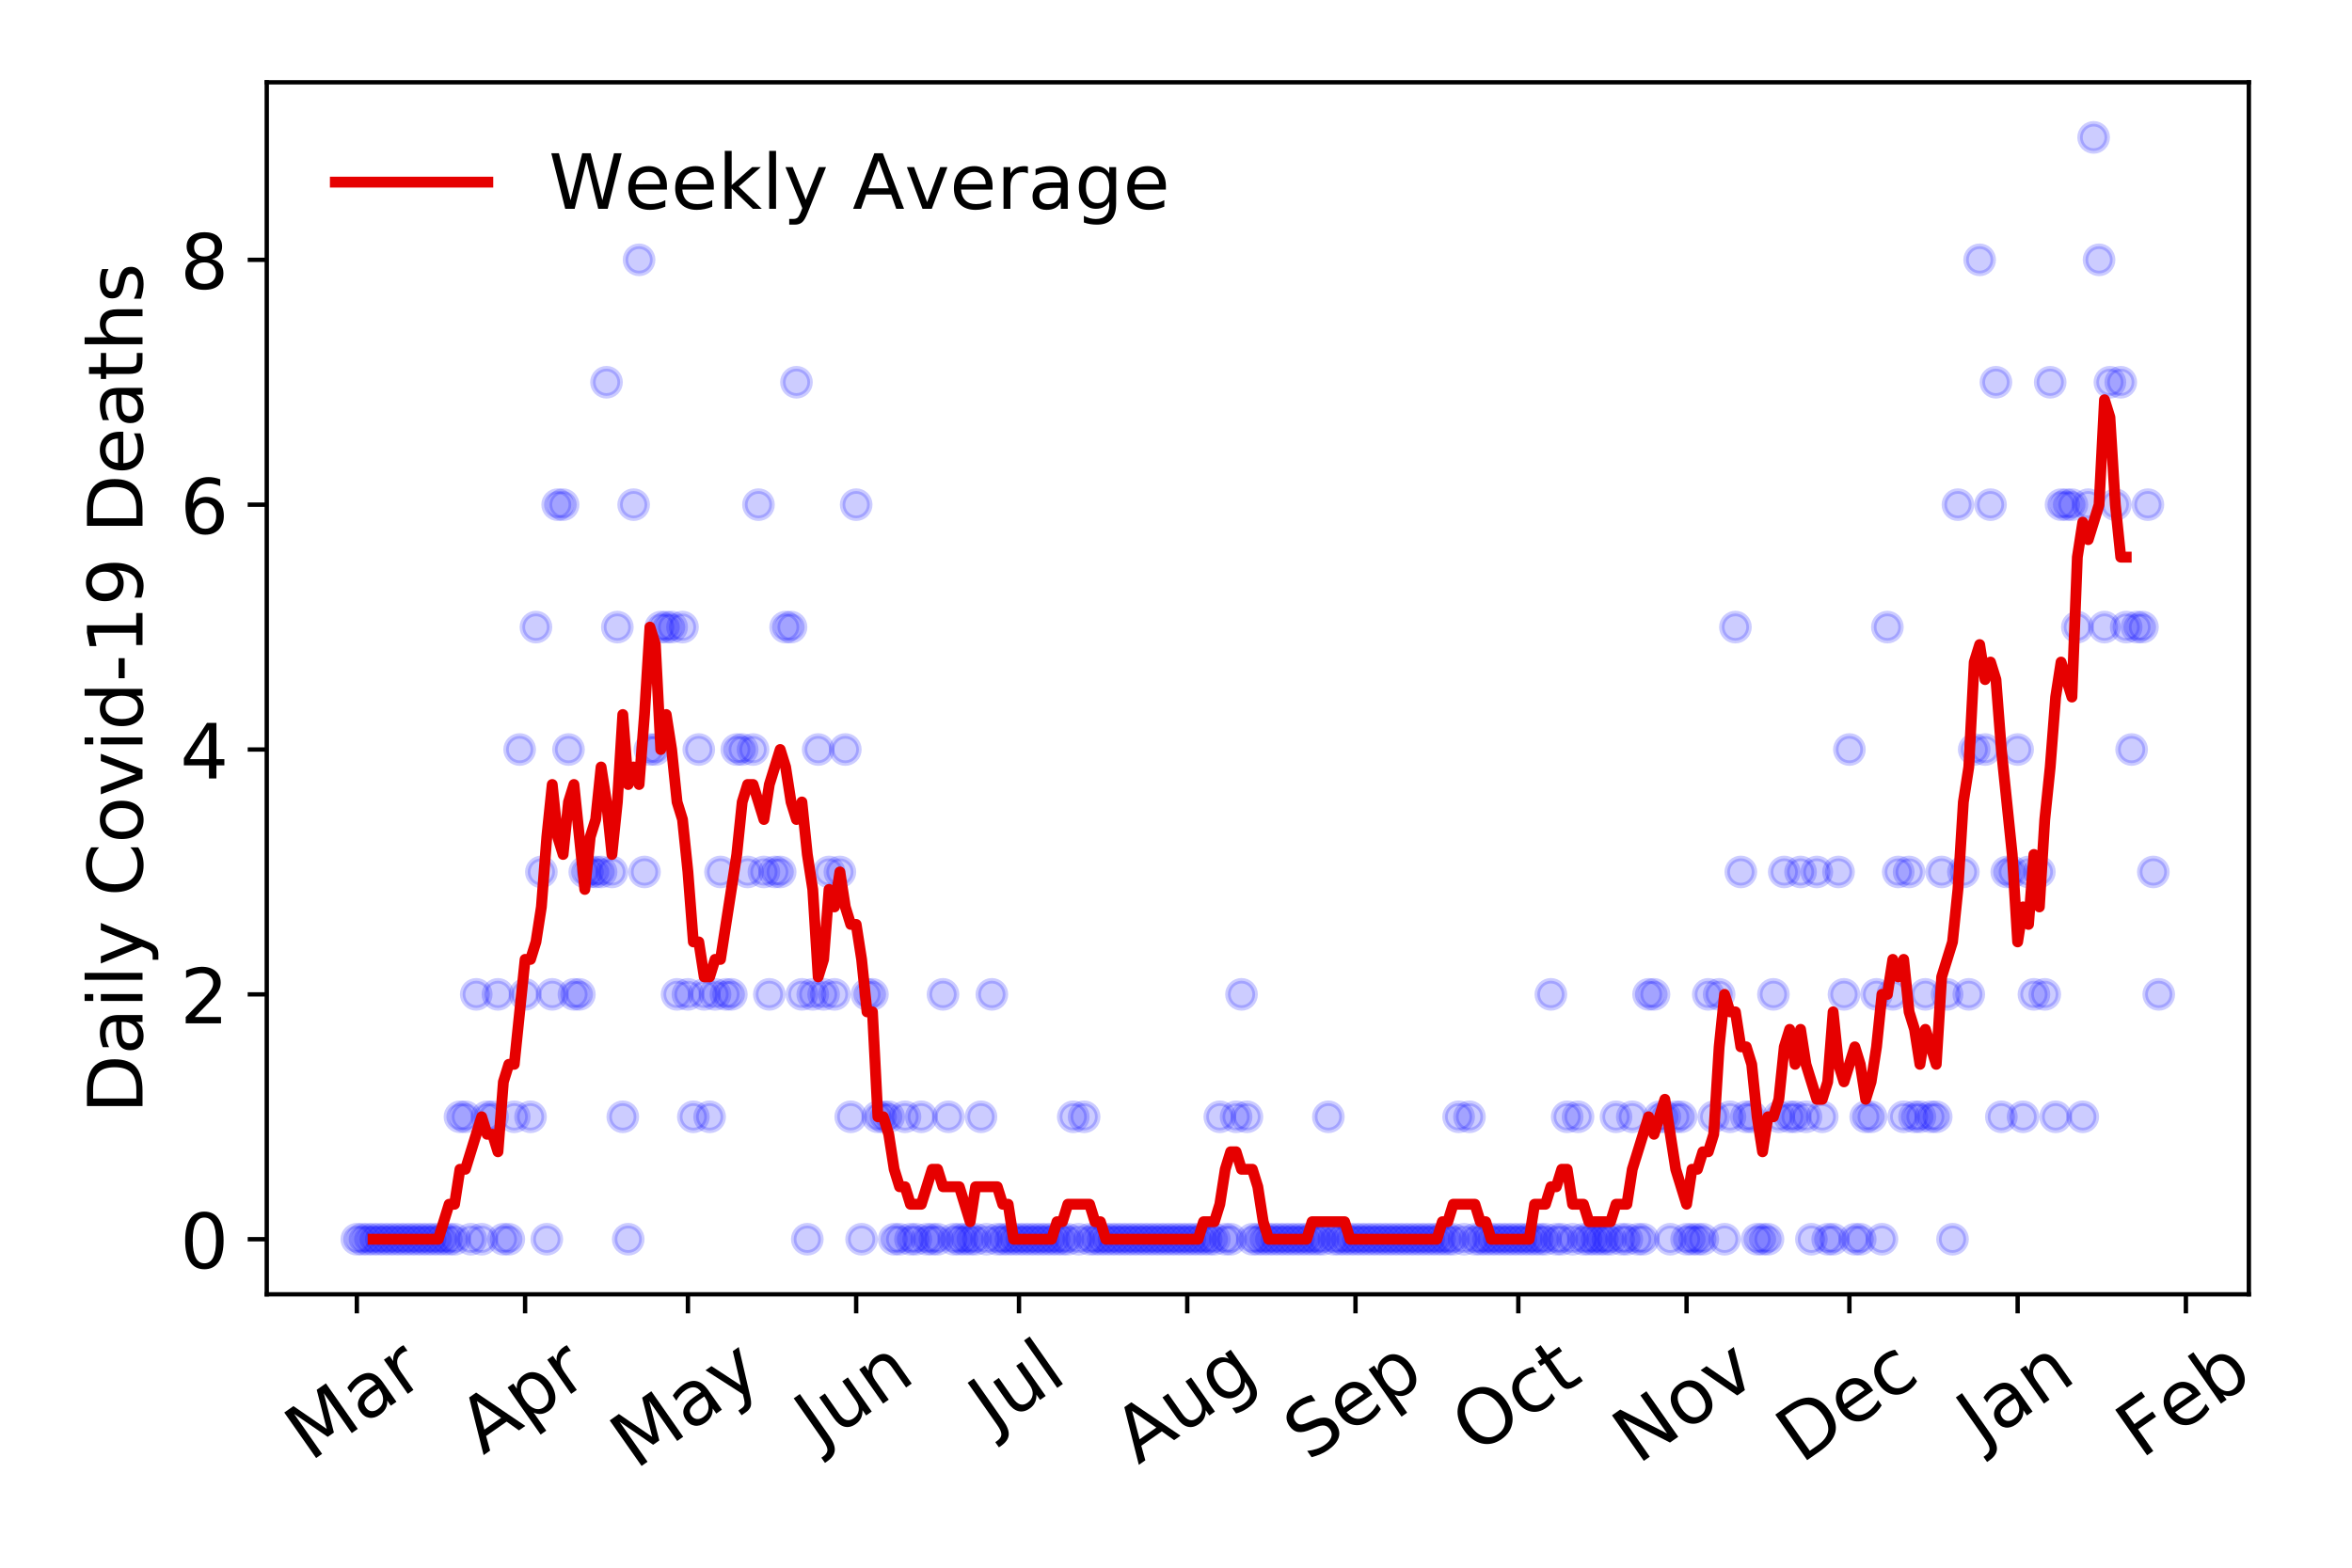 <?xml version="1.0" encoding="utf-8" standalone="no"?>
<!DOCTYPE svg PUBLIC "-//W3C//DTD SVG 1.1//EN"
  "http://www.w3.org/Graphics/SVG/1.1/DTD/svg11.dtd">
<!-- Created with matplotlib (https://matplotlib.org/) -->
<svg height="288pt" version="1.1" viewBox="0 0 432 288" width="432pt" xmlns="http://www.w3.org/2000/svg" xmlns:xlink="http://www.w3.org/1999/xlink">
 <defs>
  <style type="text/css">
*{stroke-linecap:butt;stroke-linejoin:round;}
  </style>
 </defs>
 <g id="figure_1">
  <g id="patch_1">
   <path d="M 0 288 
L 432 288 
L 432 0 
L 0 0 
z
" style="fill:#ffffff;"/>
  </g>
  <g id="axes_1">
   <g id="patch_2">
    <path d="M 48.995 237.778 
L 413.055 237.778 
L 413.055 15.12 
L 48.995 15.12 
z
" style="fill:#ffffff;"/>
   </g>
   <g id="matplotlib.axis_1">
    <g id="xtick_1">
     <g id="line2d_1">
      <defs>
       <path d="M 0 0 
L 0 3.5 
" id="mdd2685072b" style="stroke:#000000;stroke-width:0.8;"/>
      </defs>
      <g>
       <use style="stroke:#000000;stroke-width:0.8;" x="65.543" xlink:href="#mdd2685072b" y="237.778"/>
      </g>
     </g>
     <g id="text_1">
      <!-- Mar -->
      <defs>
       <path d="M 9.812 72.906 
L 24.516 72.906 
L 43.109 23.297 
L 61.812 72.906 
L 76.516 72.906 
L 76.516 0 
L 66.891 0 
L 66.891 64.016 
L 48.094 14.016 
L 38.188 14.016 
L 19.391 64.016 
L 19.391 0 
L 9.812 0 
z
" id="DejaVuSans-77"/>
       <path d="M 34.281 27.484 
Q 23.391 27.484 19.188 25 
Q 14.984 22.516 14.984 16.5 
Q 14.984 11.719 18.141 8.906 
Q 21.297 6.109 26.703 6.109 
Q 34.188 6.109 38.703 11.406 
Q 43.219 16.703 43.219 25.484 
L 43.219 27.484 
z
M 52.203 31.203 
L 52.203 0 
L 43.219 0 
L 43.219 8.297 
Q 40.141 3.328 35.547 0.953 
Q 30.953 -1.422 24.312 -1.422 
Q 15.922 -1.422 10.953 3.297 
Q 6 8.016 6 15.922 
Q 6 25.141 12.172 29.828 
Q 18.359 34.516 30.609 34.516 
L 43.219 34.516 
L 43.219 35.406 
Q 43.219 41.609 39.141 45 
Q 35.062 48.391 27.688 48.391 
Q 23 48.391 18.547 47.266 
Q 14.109 46.141 10.016 43.891 
L 10.016 52.203 
Q 14.938 54.109 19.578 55.047 
Q 24.219 56 28.609 56 
Q 40.484 56 46.344 49.844 
Q 52.203 43.703 52.203 31.203 
z
" id="DejaVuSans-97"/>
       <path d="M 41.109 46.297 
Q 39.594 47.172 37.812 47.578 
Q 36.031 48 33.891 48 
Q 26.266 48 22.188 43.047 
Q 18.109 38.094 18.109 28.812 
L 18.109 0 
L 9.078 0 
L 9.078 54.688 
L 18.109 54.688 
L 18.109 46.188 
Q 20.953 51.172 25.484 53.578 
Q 30.031 56 36.531 56 
Q 37.453 56 38.578 55.875 
Q 39.703 55.766 41.062 55.516 
z
" id="DejaVuSans-114"/>
      </defs>
      <g transform="translate(56.94 268.643)rotate(-35)scale(0.14 -0.14)">
       <use xlink:href="#DejaVuSans-77"/>
       <use x="86.279" xlink:href="#DejaVuSans-97"/>
       <use x="147.559" xlink:href="#DejaVuSans-114"/>
      </g>
     </g>
    </g>
    <g id="xtick_2">
     <g id="line2d_2">
      <g>
       <use style="stroke:#000000;stroke-width:0.8;" x="96.446" xlink:href="#mdd2685072b" y="237.778"/>
      </g>
     </g>
     <g id="text_2">
      <!-- Apr -->
      <defs>
       <path d="M 34.188 63.188 
L 20.797 26.906 
L 47.609 26.906 
z
M 28.609 72.906 
L 39.797 72.906 
L 67.578 0 
L 57.328 0 
L 50.688 18.703 
L 17.828 18.703 
L 11.188 0 
L 0.781 0 
z
" id="DejaVuSans-65"/>
       <path d="M 18.109 8.203 
L 18.109 -20.797 
L 9.078 -20.797 
L 9.078 54.688 
L 18.109 54.688 
L 18.109 46.391 
Q 20.953 51.266 25.266 53.625 
Q 29.594 56 35.594 56 
Q 45.562 56 51.781 48.094 
Q 58.016 40.188 58.016 27.297 
Q 58.016 14.406 51.781 6.484 
Q 45.562 -1.422 35.594 -1.422 
Q 29.594 -1.422 25.266 0.953 
Q 20.953 3.328 18.109 8.203 
z
M 48.688 27.297 
Q 48.688 37.203 44.609 42.844 
Q 40.531 48.484 33.406 48.484 
Q 26.266 48.484 22.188 42.844 
Q 18.109 37.203 18.109 27.297 
Q 18.109 17.391 22.188 11.75 
Q 26.266 6.109 33.406 6.109 
Q 40.531 6.109 44.609 11.75 
Q 48.688 17.391 48.688 27.297 
z
" id="DejaVuSans-112"/>
      </defs>
      <g transform="translate(88.742 267.384)rotate(-35)scale(0.14 -0.14)">
       <use xlink:href="#DejaVuSans-65"/>
       <use x="68.408" xlink:href="#DejaVuSans-112"/>
       <use x="131.885" xlink:href="#DejaVuSans-114"/>
      </g>
     </g>
    </g>
    <g id="xtick_3">
     <g id="line2d_3">
      <g>
       <use style="stroke:#000000;stroke-width:0.8;" x="126.353" xlink:href="#mdd2685072b" y="237.778"/>
      </g>
     </g>
     <g id="text_3">
      <!-- May -->
      <defs>
       <path d="M 32.172 -5.078 
Q 28.375 -14.844 24.75 -17.812 
Q 21.141 -20.797 15.094 -20.797 
L 7.906 -20.797 
L 7.906 -13.281 
L 13.188 -13.281 
Q 16.891 -13.281 18.938 -11.516 
Q 21 -9.766 23.484 -3.219 
L 25.094 0.875 
L 2.984 54.688 
L 12.5 54.688 
L 29.594 11.922 
L 46.688 54.688 
L 56.203 54.688 
z
" id="DejaVuSans-121"/>
      </defs>
      <g transform="translate(116.713 270.094)rotate(-35)scale(0.14 -0.14)">
       <use xlink:href="#DejaVuSans-77"/>
       <use x="86.279" xlink:href="#DejaVuSans-97"/>
       <use x="147.559" xlink:href="#DejaVuSans-121"/>
      </g>
     </g>
    </g>
    <g id="xtick_4">
     <g id="line2d_4">
      <g>
       <use style="stroke:#000000;stroke-width:0.8;" x="157.256" xlink:href="#mdd2685072b" y="237.778"/>
      </g>
     </g>
     <g id="text_4">
      <!-- Jun -->
      <defs>
       <path d="M 9.812 72.906 
L 19.672 72.906 
L 19.672 5.078 
Q 19.672 -8.109 14.672 -14.062 
Q 9.672 -20.016 -1.422 -20.016 
L -5.172 -20.016 
L -5.172 -11.719 
L -2.094 -11.719 
Q 4.438 -11.719 7.125 -8.047 
Q 9.812 -4.391 9.812 5.078 
z
" id="DejaVuSans-74"/>
       <path d="M 8.5 21.578 
L 8.5 54.688 
L 17.484 54.688 
L 17.484 21.922 
Q 17.484 14.156 20.5 10.266 
Q 23.531 6.391 29.594 6.391 
Q 36.859 6.391 41.078 11.031 
Q 45.312 15.672 45.312 23.688 
L 45.312 54.688 
L 54.297 54.688 
L 54.297 0 
L 45.312 0 
L 45.312 8.406 
Q 42.047 3.422 37.719 1 
Q 33.406 -1.422 27.688 -1.422 
Q 18.266 -1.422 13.375 4.438 
Q 8.5 10.297 8.5 21.578 
z
M 31.109 56 
z
" id="DejaVuSans-117"/>
       <path d="M 54.891 33.016 
L 54.891 0 
L 45.906 0 
L 45.906 32.719 
Q 45.906 40.484 42.875 44.328 
Q 39.844 48.188 33.797 48.188 
Q 26.516 48.188 22.312 43.547 
Q 18.109 38.922 18.109 30.906 
L 18.109 0 
L 9.078 0 
L 9.078 54.688 
L 18.109 54.688 
L 18.109 46.188 
Q 21.344 51.125 25.703 53.562 
Q 30.078 56 35.797 56 
Q 45.219 56 50.047 50.172 
Q 54.891 44.344 54.891 33.016 
z
" id="DejaVuSans-110"/>
      </defs>
      <g transform="translate(150.512 266.039)rotate(-35)scale(0.14 -0.14)">
       <use xlink:href="#DejaVuSans-74"/>
       <use x="29.492" xlink:href="#DejaVuSans-117"/>
       <use x="92.871" xlink:href="#DejaVuSans-110"/>
      </g>
     </g>
    </g>
    <g id="xtick_5">
     <g id="line2d_5">
      <g>
       <use style="stroke:#000000;stroke-width:0.8;" x="187.162" xlink:href="#mdd2685072b" y="237.778"/>
      </g>
     </g>
     <g id="text_5">
      <!-- Jul -->
      <defs>
       <path d="M 9.422 75.984 
L 18.406 75.984 
L 18.406 0 
L 9.422 0 
z
" id="DejaVuSans-108"/>
      </defs>
      <g transform="translate(182.46 263.181)rotate(-35)scale(0.14 -0.14)">
       <use xlink:href="#DejaVuSans-74"/>
       <use x="29.492" xlink:href="#DejaVuSans-117"/>
       <use x="92.871" xlink:href="#DejaVuSans-108"/>
      </g>
     </g>
    </g>
    <g id="xtick_6">
     <g id="line2d_6">
      <g>
       <use style="stroke:#000000;stroke-width:0.8;" x="218.066" xlink:href="#mdd2685072b" y="237.778"/>
      </g>
     </g>
     <g id="text_6">
      <!-- Aug -->
      <defs>
       <path d="M 45.406 27.984 
Q 45.406 37.75 41.375 43.109 
Q 37.359 48.484 30.078 48.484 
Q 22.859 48.484 18.828 43.109 
Q 14.797 37.75 14.797 27.984 
Q 14.797 18.266 18.828 12.891 
Q 22.859 7.516 30.078 7.516 
Q 37.359 7.516 41.375 12.891 
Q 45.406 18.266 45.406 27.984 
z
M 54.391 6.781 
Q 54.391 -7.172 48.188 -13.984 
Q 42 -20.797 29.203 -20.797 
Q 24.469 -20.797 20.266 -20.094 
Q 16.062 -19.391 12.109 -17.922 
L 12.109 -9.188 
Q 16.062 -11.328 19.922 -12.344 
Q 23.781 -13.375 27.781 -13.375 
Q 36.625 -13.375 41.016 -8.766 
Q 45.406 -4.156 45.406 5.172 
L 45.406 9.625 
Q 42.625 4.781 38.281 2.391 
Q 33.938 0 27.875 0 
Q 17.828 0 11.672 7.656 
Q 5.516 15.328 5.516 27.984 
Q 5.516 40.672 11.672 48.328 
Q 17.828 56 27.875 56 
Q 33.938 56 38.281 53.609 
Q 42.625 51.219 45.406 46.391 
L 45.406 54.688 
L 54.391 54.688 
z
" id="DejaVuSans-103"/>
      </defs>
      <g transform="translate(209.085 269.172)rotate(-35)scale(0.14 -0.14)">
       <use xlink:href="#DejaVuSans-65"/>
       <use x="68.408" xlink:href="#DejaVuSans-117"/>
       <use x="131.787" xlink:href="#DejaVuSans-103"/>
      </g>
     </g>
    </g>
    <g id="xtick_7">
     <g id="line2d_7">
      <g>
       <use style="stroke:#000000;stroke-width:0.8;" x="248.969" xlink:href="#mdd2685072b" y="237.778"/>
      </g>
     </g>
     <g id="text_7">
      <!-- Sep -->
      <defs>
       <path d="M 53.516 70.516 
L 53.516 60.891 
Q 47.906 63.578 42.922 64.891 
Q 37.938 66.219 33.297 66.219 
Q 25.25 66.219 20.875 63.094 
Q 16.5 59.969 16.5 54.203 
Q 16.5 49.359 19.406 46.891 
Q 22.312 44.438 30.422 42.922 
L 36.375 41.703 
Q 47.406 39.594 52.656 34.297 
Q 57.906 29 57.906 20.125 
Q 57.906 9.516 50.797 4.047 
Q 43.703 -1.422 29.984 -1.422 
Q 24.812 -1.422 18.969 -0.25 
Q 13.141 0.922 6.891 3.219 
L 6.891 13.375 
Q 12.891 10.016 18.656 8.297 
Q 24.422 6.594 29.984 6.594 
Q 38.422 6.594 43.016 9.906 
Q 47.609 13.234 47.609 19.391 
Q 47.609 24.75 44.312 27.781 
Q 41.016 30.812 33.5 32.328 
L 27.484 33.5 
Q 16.453 35.688 11.516 40.375 
Q 6.594 45.062 6.594 53.422 
Q 6.594 63.094 13.406 68.656 
Q 20.219 74.219 32.172 74.219 
Q 37.312 74.219 42.625 73.281 
Q 47.953 72.359 53.516 70.516 
z
" id="DejaVuSans-83"/>
       <path d="M 56.203 29.594 
L 56.203 25.203 
L 14.891 25.203 
Q 15.484 15.922 20.484 11.062 
Q 25.484 6.203 34.422 6.203 
Q 39.594 6.203 44.453 7.469 
Q 49.312 8.734 54.109 11.281 
L 54.109 2.781 
Q 49.266 0.734 44.188 -0.344 
Q 39.109 -1.422 33.891 -1.422 
Q 20.797 -1.422 13.156 6.188 
Q 5.516 13.812 5.516 26.812 
Q 5.516 40.234 12.766 48.109 
Q 20.016 56 32.328 56 
Q 43.359 56 49.781 48.891 
Q 56.203 41.797 56.203 29.594 
z
M 47.219 32.234 
Q 47.125 39.594 43.094 43.984 
Q 39.062 48.391 32.422 48.391 
Q 24.906 48.391 20.391 44.141 
Q 15.875 39.891 15.188 32.172 
z
" id="DejaVuSans-101"/>
      </defs>
      <g transform="translate(240.376 268.629)rotate(-35)scale(0.14 -0.14)">
       <use xlink:href="#DejaVuSans-83"/>
       <use x="63.477" xlink:href="#DejaVuSans-101"/>
       <use x="125" xlink:href="#DejaVuSans-112"/>
      </g>
     </g>
    </g>
    <g id="xtick_8">
     <g id="line2d_8">
      <g>
       <use style="stroke:#000000;stroke-width:0.8;" x="278.875" xlink:href="#mdd2685072b" y="237.778"/>
      </g>
     </g>
     <g id="text_8">
      <!-- Oct -->
      <defs>
       <path d="M 39.406 66.219 
Q 28.656 66.219 22.328 58.203 
Q 16.016 50.203 16.016 36.375 
Q 16.016 22.609 22.328 14.594 
Q 28.656 6.594 39.406 6.594 
Q 50.141 6.594 56.422 14.594 
Q 62.703 22.609 62.703 36.375 
Q 62.703 50.203 56.422 58.203 
Q 50.141 66.219 39.406 66.219 
z
M 39.406 74.219 
Q 54.734 74.219 63.906 63.938 
Q 73.094 53.656 73.094 36.375 
Q 73.094 19.141 63.906 8.859 
Q 54.734 -1.422 39.406 -1.422 
Q 24.031 -1.422 14.812 8.828 
Q 5.609 19.094 5.609 36.375 
Q 5.609 53.656 14.812 63.938 
Q 24.031 74.219 39.406 74.219 
z
" id="DejaVuSans-79"/>
       <path d="M 48.781 52.594 
L 48.781 44.188 
Q 44.969 46.297 41.141 47.344 
Q 37.312 48.391 33.406 48.391 
Q 24.656 48.391 19.812 42.844 
Q 14.984 37.312 14.984 27.297 
Q 14.984 17.281 19.812 11.734 
Q 24.656 6.203 33.406 6.203 
Q 37.312 6.203 41.141 7.25 
Q 44.969 8.297 48.781 10.406 
L 48.781 2.094 
Q 45.016 0.344 40.984 -0.531 
Q 36.969 -1.422 32.422 -1.422 
Q 20.062 -1.422 12.781 6.344 
Q 5.516 14.109 5.516 27.297 
Q 5.516 40.672 12.859 48.328 
Q 20.219 56 33.016 56 
Q 37.156 56 41.109 55.141 
Q 45.062 54.297 48.781 52.594 
z
" id="DejaVuSans-99"/>
       <path d="M 18.312 70.219 
L 18.312 54.688 
L 36.812 54.688 
L 36.812 47.703 
L 18.312 47.703 
L 18.312 18.016 
Q 18.312 11.328 20.141 9.422 
Q 21.969 7.516 27.594 7.516 
L 36.812 7.516 
L 36.812 0 
L 27.594 0 
Q 17.188 0 13.234 3.875 
Q 9.281 7.766 9.281 18.016 
L 9.281 47.703 
L 2.688 47.703 
L 2.688 54.688 
L 9.281 54.688 
L 9.281 70.219 
z
" id="DejaVuSans-116"/>
      </defs>
      <g transform="translate(271.177 267.377)rotate(-35)scale(0.14 -0.14)">
       <use xlink:href="#DejaVuSans-79"/>
       <use x="78.711" xlink:href="#DejaVuSans-99"/>
       <use x="133.691" xlink:href="#DejaVuSans-116"/>
      </g>
     </g>
    </g>
    <g id="xtick_9">
     <g id="line2d_9">
      <g>
       <use style="stroke:#000000;stroke-width:0.8;" x="309.779" xlink:href="#mdd2685072b" y="237.778"/>
      </g>
     </g>
     <g id="text_9">
      <!-- Nov -->
      <defs>
       <path d="M 9.812 72.906 
L 23.094 72.906 
L 55.422 11.922 
L 55.422 72.906 
L 64.984 72.906 
L 64.984 0 
L 51.703 0 
L 19.391 60.984 
L 19.391 0 
L 9.812 0 
z
" id="DejaVuSans-78"/>
       <path d="M 30.609 48.391 
Q 23.391 48.391 19.188 42.75 
Q 14.984 37.109 14.984 27.297 
Q 14.984 17.484 19.156 11.844 
Q 23.344 6.203 30.609 6.203 
Q 37.797 6.203 41.984 11.859 
Q 46.188 17.531 46.188 27.297 
Q 46.188 37.016 41.984 42.703 
Q 37.797 48.391 30.609 48.391 
z
M 30.609 56 
Q 42.328 56 49.016 48.375 
Q 55.719 40.766 55.719 27.297 
Q 55.719 13.875 49.016 6.219 
Q 42.328 -1.422 30.609 -1.422 
Q 18.844 -1.422 12.172 6.219 
Q 5.516 13.875 5.516 27.297 
Q 5.516 40.766 12.172 48.375 
Q 18.844 56 30.609 56 
z
" id="DejaVuSans-111"/>
       <path d="M 2.984 54.688 
L 12.5 54.688 
L 29.594 8.797 
L 46.688 54.688 
L 56.203 54.688 
L 35.688 0 
L 23.484 0 
z
" id="DejaVuSans-118"/>
      </defs>
      <g transform="translate(300.802 269.166)rotate(-35)scale(0.14 -0.14)">
       <use xlink:href="#DejaVuSans-78"/>
       <use x="74.805" xlink:href="#DejaVuSans-111"/>
       <use x="135.986" xlink:href="#DejaVuSans-118"/>
      </g>
     </g>
    </g>
    <g id="xtick_10">
     <g id="line2d_10">
      <g>
       <use style="stroke:#000000;stroke-width:0.8;" x="339.685" xlink:href="#mdd2685072b" y="237.778"/>
      </g>
     </g>
     <g id="text_10">
      <!-- Dec -->
      <defs>
       <path d="M 19.672 64.797 
L 19.672 8.109 
L 31.594 8.109 
Q 46.688 8.109 53.688 14.938 
Q 60.688 21.781 60.688 36.531 
Q 60.688 51.172 53.688 57.984 
Q 46.688 64.797 31.594 64.797 
z
M 9.812 72.906 
L 30.078 72.906 
Q 51.266 72.906 61.172 64.094 
Q 71.094 55.281 71.094 36.531 
Q 71.094 17.672 61.125 8.828 
Q 51.172 0 30.078 0 
L 9.812 0 
z
" id="DejaVuSans-68"/>
      </defs>
      <g transform="translate(330.804 269.032)rotate(-35)scale(0.14 -0.14)">
       <use xlink:href="#DejaVuSans-68"/>
       <use x="77.002" xlink:href="#DejaVuSans-101"/>
       <use x="138.525" xlink:href="#DejaVuSans-99"/>
      </g>
     </g>
    </g>
    <g id="xtick_11">
     <g id="line2d_11">
      <g>
       <use style="stroke:#000000;stroke-width:0.8;" x="370.588" xlink:href="#mdd2685072b" y="237.778"/>
      </g>
     </g>
     <g id="text_11">
      <!-- Jan -->
      <g transform="translate(363.965 265.871)rotate(-35)scale(0.14 -0.14)">
       <use xlink:href="#DejaVuSans-74"/>
       <use x="29.492" xlink:href="#DejaVuSans-97"/>
       <use x="90.771" xlink:href="#DejaVuSans-110"/>
      </g>
     </g>
    </g>
    <g id="xtick_12">
     <g id="line2d_12">
      <g>
       <use style="stroke:#000000;stroke-width:0.8;" x="401.491" xlink:href="#mdd2685072b" y="237.778"/>
      </g>
     </g>
     <g id="text_12">
      <!-- Feb -->
      <defs>
       <path d="M 9.812 72.906 
L 51.703 72.906 
L 51.703 64.594 
L 19.672 64.594 
L 19.672 43.109 
L 48.578 43.109 
L 48.578 34.812 
L 19.672 34.812 
L 19.672 0 
L 9.812 0 
z
" id="DejaVuSans-70"/>
       <path d="M 48.688 27.297 
Q 48.688 37.203 44.609 42.844 
Q 40.531 48.484 33.406 48.484 
Q 26.266 48.484 22.188 42.844 
Q 18.109 37.203 18.109 27.297 
Q 18.109 17.391 22.188 11.75 
Q 26.266 6.109 33.406 6.109 
Q 40.531 6.109 44.609 11.75 
Q 48.688 17.391 48.688 27.297 
z
M 18.109 46.391 
Q 20.953 51.266 25.266 53.625 
Q 29.594 56 35.594 56 
Q 45.562 56 51.781 48.094 
Q 58.016 40.188 58.016 27.297 
Q 58.016 14.406 51.781 6.484 
Q 45.562 -1.422 35.594 -1.422 
Q 29.594 -1.422 25.266 0.953 
Q 20.953 3.328 18.109 8.203 
L 18.109 0 
L 9.078 0 
L 9.078 75.984 
L 18.109 75.984 
z
" id="DejaVuSans-98"/>
      </defs>
      <g transform="translate(393.245 268.143)rotate(-35)scale(0.14 -0.14)">
       <use xlink:href="#DejaVuSans-70"/>
       <use x="57.441" xlink:href="#DejaVuSans-101"/>
       <use x="118.965" xlink:href="#DejaVuSans-98"/>
      </g>
     </g>
    </g>
   </g>
   <g id="matplotlib.axis_2">
    <g id="ytick_1">
     <g id="line2d_13">
      <defs>
       <path d="M 0 0 
L -3.5 0 
" id="mdd9e74ca73" style="stroke:#000000;stroke-width:0.8;"/>
      </defs>
      <g>
       <use style="stroke:#000000;stroke-width:0.8;" x="48.995" xlink:href="#mdd9e74ca73" y="227.657"/>
      </g>
     </g>
     <g id="text_13">
      <!-- 0 -->
      <defs>
       <path d="M 31.781 66.406 
Q 24.172 66.406 20.328 58.906 
Q 16.5 51.422 16.5 36.375 
Q 16.5 21.391 20.328 13.891 
Q 24.172 6.391 31.781 6.391 
Q 39.453 6.391 43.281 13.891 
Q 47.125 21.391 47.125 36.375 
Q 47.125 51.422 43.281 58.906 
Q 39.453 66.406 31.781 66.406 
z
M 31.781 74.219 
Q 44.047 74.219 50.516 64.516 
Q 56.984 54.828 56.984 36.375 
Q 56.984 17.969 50.516 8.266 
Q 44.047 -1.422 31.781 -1.422 
Q 19.531 -1.422 13.062 8.266 
Q 6.594 17.969 6.594 36.375 
Q 6.594 54.828 13.062 64.516 
Q 19.531 74.219 31.781 74.219 
z
" id="DejaVuSans-48"/>
      </defs>
      <g transform="translate(33.087 232.976)scale(0.14 -0.14)">
       <use xlink:href="#DejaVuSans-48"/>
      </g>
     </g>
    </g>
    <g id="ytick_2">
     <g id="line2d_14">
      <g>
       <use style="stroke:#000000;stroke-width:0.8;" x="48.995" xlink:href="#mdd9e74ca73" y="182.676"/>
      </g>
     </g>
     <g id="text_14">
      <!-- 2 -->
      <defs>
       <path d="M 19.188 8.297 
L 53.609 8.297 
L 53.609 0 
L 7.328 0 
L 7.328 8.297 
Q 12.938 14.109 22.625 23.891 
Q 32.328 33.688 34.812 36.531 
Q 39.547 41.844 41.422 45.531 
Q 43.312 49.219 43.312 52.781 
Q 43.312 58.594 39.234 62.25 
Q 35.156 65.922 28.609 65.922 
Q 23.969 65.922 18.812 64.312 
Q 13.672 62.703 7.812 59.422 
L 7.812 69.391 
Q 13.766 71.781 18.938 73 
Q 24.125 74.219 28.422 74.219 
Q 39.75 74.219 46.484 68.547 
Q 53.219 62.891 53.219 53.422 
Q 53.219 48.922 51.531 44.891 
Q 49.859 40.875 45.406 35.406 
Q 44.188 33.984 37.641 27.219 
Q 31.109 20.453 19.188 8.297 
z
" id="DejaVuSans-50"/>
      </defs>
      <g transform="translate(33.087 187.995)scale(0.14 -0.14)">
       <use xlink:href="#DejaVuSans-50"/>
      </g>
     </g>
    </g>
    <g id="ytick_3">
     <g id="line2d_15">
      <g>
       <use style="stroke:#000000;stroke-width:0.8;" x="48.995" xlink:href="#mdd9e74ca73" y="137.694"/>
      </g>
     </g>
     <g id="text_15">
      <!-- 4 -->
      <defs>
       <path d="M 37.797 64.312 
L 12.891 25.391 
L 37.797 25.391 
z
M 35.203 72.906 
L 47.609 72.906 
L 47.609 25.391 
L 58.016 25.391 
L 58.016 17.188 
L 47.609 17.188 
L 47.609 0 
L 37.797 0 
L 37.797 17.188 
L 4.891 17.188 
L 4.891 26.703 
z
" id="DejaVuSans-52"/>
      </defs>
      <g transform="translate(33.087 143.013)scale(0.14 -0.14)">
       <use xlink:href="#DejaVuSans-52"/>
      </g>
     </g>
    </g>
    <g id="ytick_4">
     <g id="line2d_16">
      <g>
       <use style="stroke:#000000;stroke-width:0.8;" x="48.995" xlink:href="#mdd9e74ca73" y="92.713"/>
      </g>
     </g>
     <g id="text_16">
      <!-- 6 -->
      <defs>
       <path d="M 33.016 40.375 
Q 26.375 40.375 22.484 35.828 
Q 18.609 31.297 18.609 23.391 
Q 18.609 15.531 22.484 10.953 
Q 26.375 6.391 33.016 6.391 
Q 39.656 6.391 43.531 10.953 
Q 47.406 15.531 47.406 23.391 
Q 47.406 31.297 43.531 35.828 
Q 39.656 40.375 33.016 40.375 
z
M 52.594 71.297 
L 52.594 62.312 
Q 48.875 64.062 45.094 64.984 
Q 41.312 65.922 37.594 65.922 
Q 27.828 65.922 22.672 59.328 
Q 17.531 52.734 16.797 39.406 
Q 19.672 43.656 24.016 45.922 
Q 28.375 48.188 33.594 48.188 
Q 44.578 48.188 50.953 41.516 
Q 57.328 34.859 57.328 23.391 
Q 57.328 12.156 50.688 5.359 
Q 44.047 -1.422 33.016 -1.422 
Q 20.359 -1.422 13.672 8.266 
Q 6.984 17.969 6.984 36.375 
Q 6.984 53.656 15.188 63.938 
Q 23.391 74.219 37.203 74.219 
Q 40.922 74.219 44.703 73.484 
Q 48.484 72.75 52.594 71.297 
z
" id="DejaVuSans-54"/>
      </defs>
      <g transform="translate(33.087 98.032)scale(0.14 -0.14)">
       <use xlink:href="#DejaVuSans-54"/>
      </g>
     </g>
    </g>
    <g id="ytick_5">
     <g id="line2d_17">
      <g>
       <use style="stroke:#000000;stroke-width:0.8;" x="48.995" xlink:href="#mdd9e74ca73" y="47.732"/>
      </g>
     </g>
     <g id="text_17">
      <!-- 8 -->
      <defs>
       <path d="M 31.781 34.625 
Q 24.75 34.625 20.719 30.859 
Q 16.703 27.094 16.703 20.516 
Q 16.703 13.922 20.719 10.156 
Q 24.75 6.391 31.781 6.391 
Q 38.812 6.391 42.859 10.172 
Q 46.922 13.969 46.922 20.516 
Q 46.922 27.094 42.891 30.859 
Q 38.875 34.625 31.781 34.625 
z
M 21.922 38.812 
Q 15.578 40.375 12.031 44.719 
Q 8.5 49.078 8.5 55.328 
Q 8.5 64.062 14.719 69.141 
Q 20.953 74.219 31.781 74.219 
Q 42.672 74.219 48.875 69.141 
Q 55.078 64.062 55.078 55.328 
Q 55.078 49.078 51.531 44.719 
Q 48 40.375 41.703 38.812 
Q 48.828 37.156 52.797 32.312 
Q 56.781 27.484 56.781 20.516 
Q 56.781 9.906 50.312 4.234 
Q 43.844 -1.422 31.781 -1.422 
Q 19.734 -1.422 13.25 4.234 
Q 6.781 9.906 6.781 20.516 
Q 6.781 27.484 10.781 32.312 
Q 14.797 37.156 21.922 38.812 
z
M 18.312 54.391 
Q 18.312 48.734 21.844 45.562 
Q 25.391 42.391 31.781 42.391 
Q 38.141 42.391 41.719 45.562 
Q 45.312 48.734 45.312 54.391 
Q 45.312 60.062 41.719 63.234 
Q 38.141 66.406 31.781 66.406 
Q 25.391 66.406 21.844 63.234 
Q 18.312 60.062 18.312 54.391 
z
" id="DejaVuSans-56"/>
      </defs>
      <g transform="translate(33.087 53.05)scale(0.14 -0.14)">
       <use xlink:href="#DejaVuSans-56"/>
      </g>
     </g>
    </g>
    <g id="text_18">
     <!-- Daily Covid-19 Deaths -->
     <defs>
      <path d="M 9.422 54.688 
L 18.406 54.688 
L 18.406 0 
L 9.422 0 
z
M 9.422 75.984 
L 18.406 75.984 
L 18.406 64.594 
L 9.422 64.594 
z
" id="DejaVuSans-105"/>
      <path id="DejaVuSans-32"/>
      <path d="M 64.406 67.281 
L 64.406 56.891 
Q 59.422 61.531 53.781 63.812 
Q 48.141 66.109 41.797 66.109 
Q 29.297 66.109 22.656 58.469 
Q 16.016 50.828 16.016 36.375 
Q 16.016 21.969 22.656 14.328 
Q 29.297 6.688 41.797 6.688 
Q 48.141 6.688 53.781 8.984 
Q 59.422 11.281 64.406 15.922 
L 64.406 5.609 
Q 59.234 2.094 53.438 0.328 
Q 47.656 -1.422 41.219 -1.422 
Q 24.656 -1.422 15.125 8.703 
Q 5.609 18.844 5.609 36.375 
Q 5.609 53.953 15.125 64.078 
Q 24.656 74.219 41.219 74.219 
Q 47.75 74.219 53.531 72.484 
Q 59.328 70.75 64.406 67.281 
z
" id="DejaVuSans-67"/>
      <path d="M 45.406 46.391 
L 45.406 75.984 
L 54.391 75.984 
L 54.391 0 
L 45.406 0 
L 45.406 8.203 
Q 42.578 3.328 38.25 0.953 
Q 33.938 -1.422 27.875 -1.422 
Q 17.969 -1.422 11.734 6.484 
Q 5.516 14.406 5.516 27.297 
Q 5.516 40.188 11.734 48.094 
Q 17.969 56 27.875 56 
Q 33.938 56 38.25 53.625 
Q 42.578 51.266 45.406 46.391 
z
M 14.797 27.297 
Q 14.797 17.391 18.875 11.75 
Q 22.953 6.109 30.078 6.109 
Q 37.203 6.109 41.297 11.75 
Q 45.406 17.391 45.406 27.297 
Q 45.406 37.203 41.297 42.844 
Q 37.203 48.484 30.078 48.484 
Q 22.953 48.484 18.875 42.844 
Q 14.797 37.203 14.797 27.297 
z
" id="DejaVuSans-100"/>
      <path d="M 4.891 31.391 
L 31.203 31.391 
L 31.203 23.391 
L 4.891 23.391 
z
" id="DejaVuSans-45"/>
      <path d="M 12.406 8.297 
L 28.516 8.297 
L 28.516 63.922 
L 10.984 60.406 
L 10.984 69.391 
L 28.422 72.906 
L 38.281 72.906 
L 38.281 8.297 
L 54.391 8.297 
L 54.391 0 
L 12.406 0 
z
" id="DejaVuSans-49"/>
      <path d="M 10.984 1.516 
L 10.984 10.5 
Q 14.703 8.734 18.5 7.812 
Q 22.312 6.891 25.984 6.891 
Q 35.75 6.891 40.891 13.453 
Q 46.047 20.016 46.781 33.406 
Q 43.953 29.203 39.594 26.953 
Q 35.25 24.703 29.984 24.703 
Q 19.047 24.703 12.672 31.312 
Q 6.297 37.938 6.297 49.422 
Q 6.297 60.641 12.938 67.422 
Q 19.578 74.219 30.609 74.219 
Q 43.266 74.219 49.922 64.516 
Q 56.594 54.828 56.594 36.375 
Q 56.594 19.141 48.406 8.859 
Q 40.234 -1.422 26.422 -1.422 
Q 22.703 -1.422 18.891 -0.688 
Q 15.094 0.047 10.984 1.516 
z
M 30.609 32.422 
Q 37.25 32.422 41.125 36.953 
Q 45.016 41.5 45.016 49.422 
Q 45.016 57.281 41.125 61.844 
Q 37.25 66.406 30.609 66.406 
Q 23.969 66.406 20.094 61.844 
Q 16.219 57.281 16.219 49.422 
Q 16.219 41.5 20.094 36.953 
Q 23.969 32.422 30.609 32.422 
z
" id="DejaVuSans-57"/>
      <path d="M 54.891 33.016 
L 54.891 0 
L 45.906 0 
L 45.906 32.719 
Q 45.906 40.484 42.875 44.328 
Q 39.844 48.188 33.797 48.188 
Q 26.516 48.188 22.312 43.547 
Q 18.109 38.922 18.109 30.906 
L 18.109 0 
L 9.078 0 
L 9.078 75.984 
L 18.109 75.984 
L 18.109 46.188 
Q 21.344 51.125 25.703 53.562 
Q 30.078 56 35.797 56 
Q 45.219 56 50.047 50.172 
Q 54.891 44.344 54.891 33.016 
z
" id="DejaVuSans-104"/>
      <path d="M 44.281 53.078 
L 44.281 44.578 
Q 40.484 46.531 36.375 47.5 
Q 32.281 48.484 27.875 48.484 
Q 21.188 48.484 17.844 46.438 
Q 14.5 44.391 14.5 40.281 
Q 14.5 37.156 16.891 35.375 
Q 19.281 33.594 26.516 31.984 
L 29.594 31.297 
Q 39.156 29.25 43.188 25.516 
Q 47.219 21.781 47.219 15.094 
Q 47.219 7.469 41.188 3.016 
Q 35.156 -1.422 24.609 -1.422 
Q 20.219 -1.422 15.453 -0.562 
Q 10.688 0.297 5.422 2 
L 5.422 11.281 
Q 10.406 8.688 15.234 7.391 
Q 20.062 6.109 24.812 6.109 
Q 31.156 6.109 34.562 8.281 
Q 37.984 10.453 37.984 14.406 
Q 37.984 18.062 35.516 20.016 
Q 33.062 21.969 24.703 23.781 
L 21.578 24.516 
Q 13.234 26.266 9.516 29.906 
Q 5.812 33.547 5.812 39.891 
Q 5.812 47.609 11.281 51.797 
Q 16.75 56 26.812 56 
Q 31.781 56 36.172 55.266 
Q 40.578 54.547 44.281 53.078 
z
" id="DejaVuSans-115"/>
     </defs>
     <g transform="translate(26.176 204.56)rotate(-90)scale(0.14 -0.14)">
      <use xlink:href="#DejaVuSans-68"/>
      <use x="77.002" xlink:href="#DejaVuSans-97"/>
      <use x="138.281" xlink:href="#DejaVuSans-105"/>
      <use x="166.064" xlink:href="#DejaVuSans-108"/>
      <use x="193.848" xlink:href="#DejaVuSans-121"/>
      <use x="253.027" xlink:href="#DejaVuSans-32"/>
      <use x="284.814" xlink:href="#DejaVuSans-67"/>
      <use x="354.639" xlink:href="#DejaVuSans-111"/>
      <use x="415.82" xlink:href="#DejaVuSans-118"/>
      <use x="475" xlink:href="#DejaVuSans-105"/>
      <use x="502.783" xlink:href="#DejaVuSans-100"/>
      <use x="566.26" xlink:href="#DejaVuSans-45"/>
      <use x="602.344" xlink:href="#DejaVuSans-49"/>
      <use x="665.967" xlink:href="#DejaVuSans-57"/>
      <use x="729.59" xlink:href="#DejaVuSans-32"/>
      <use x="761.377" xlink:href="#DejaVuSans-68"/>
      <use x="838.379" xlink:href="#DejaVuSans-101"/>
      <use x="899.902" xlink:href="#DejaVuSans-97"/>
      <use x="961.182" xlink:href="#DejaVuSans-116"/>
      <use x="1000.391" xlink:href="#DejaVuSans-104"/>
      <use x="1063.77" xlink:href="#DejaVuSans-115"/>
     </g>
    </g>
   </g>
   <g id="line2d_18">
    <defs>
     <path d="M 0 2.5 
C 0.663 2.5 1.299 2.237 1.768 1.768 
C 2.237 1.299 2.5 0.663 2.5 0 
C 2.5 -0.663 2.237 -1.299 1.768 -1.768 
C 1.299 -2.237 0.663 -2.5 0 -2.5 
C -0.663 -2.5 -1.299 -2.237 -1.768 -1.768 
C -2.237 -1.299 -2.5 -0.663 -2.5 0 
C -2.5 0.663 -2.237 1.299 -1.768 1.768 
C -1.299 2.237 -0.663 2.5 0 2.5 
z
" id="m1496755665" style="stroke:#0000ff;stroke-opacity:0.2;"/>
    </defs>
    <g clip-path="url(#pfd63a3a721)">
     <use style="fill:#0000ff;fill-opacity:0.2;stroke:#0000ff;stroke-opacity:0.2;" x="65.543" xlink:href="#m1496755665" y="227.657"/>
     <use style="fill:#0000ff;fill-opacity:0.2;stroke:#0000ff;stroke-opacity:0.2;" x="66.54" xlink:href="#m1496755665" y="227.657"/>
     <use style="fill:#0000ff;fill-opacity:0.2;stroke:#0000ff;stroke-opacity:0.2;" x="67.537" xlink:href="#m1496755665" y="227.657"/>
     <use style="fill:#0000ff;fill-opacity:0.2;stroke:#0000ff;stroke-opacity:0.2;" x="68.534" xlink:href="#m1496755665" y="227.657"/>
     <use style="fill:#0000ff;fill-opacity:0.2;stroke:#0000ff;stroke-opacity:0.2;" x="69.531" xlink:href="#m1496755665" y="227.657"/>
     <use style="fill:#0000ff;fill-opacity:0.2;stroke:#0000ff;stroke-opacity:0.2;" x="70.528" xlink:href="#m1496755665" y="227.657"/>
     <use style="fill:#0000ff;fill-opacity:0.2;stroke:#0000ff;stroke-opacity:0.2;" x="71.524" xlink:href="#m1496755665" y="227.657"/>
     <use style="fill:#0000ff;fill-opacity:0.2;stroke:#0000ff;stroke-opacity:0.2;" x="72.521" xlink:href="#m1496755665" y="227.657"/>
     <use style="fill:#0000ff;fill-opacity:0.2;stroke:#0000ff;stroke-opacity:0.2;" x="73.518" xlink:href="#m1496755665" y="227.657"/>
     <use style="fill:#0000ff;fill-opacity:0.2;stroke:#0000ff;stroke-opacity:0.2;" x="74.515" xlink:href="#m1496755665" y="227.657"/>
     <use style="fill:#0000ff;fill-opacity:0.2;stroke:#0000ff;stroke-opacity:0.2;" x="75.512" xlink:href="#m1496755665" y="227.657"/>
     <use style="fill:#0000ff;fill-opacity:0.2;stroke:#0000ff;stroke-opacity:0.2;" x="76.509" xlink:href="#m1496755665" y="227.657"/>
     <use style="fill:#0000ff;fill-opacity:0.2;stroke:#0000ff;stroke-opacity:0.2;" x="77.506" xlink:href="#m1496755665" y="227.657"/>
     <use style="fill:#0000ff;fill-opacity:0.2;stroke:#0000ff;stroke-opacity:0.2;" x="78.503" xlink:href="#m1496755665" y="227.657"/>
     <use style="fill:#0000ff;fill-opacity:0.2;stroke:#0000ff;stroke-opacity:0.2;" x="79.499" xlink:href="#m1496755665" y="227.657"/>
     <use style="fill:#0000ff;fill-opacity:0.2;stroke:#0000ff;stroke-opacity:0.2;" x="80.496" xlink:href="#m1496755665" y="227.657"/>
     <use style="fill:#0000ff;fill-opacity:0.2;stroke:#0000ff;stroke-opacity:0.2;" x="81.493" xlink:href="#m1496755665" y="227.657"/>
     <use style="fill:#0000ff;fill-opacity:0.2;stroke:#0000ff;stroke-opacity:0.2;" x="82.49" xlink:href="#m1496755665" y="227.657"/>
     <use style="fill:#0000ff;fill-opacity:0.2;stroke:#0000ff;stroke-opacity:0.2;" x="83.487" xlink:href="#m1496755665" y="227.657"/>
     <use style="fill:#0000ff;fill-opacity:0.2;stroke:#0000ff;stroke-opacity:0.2;" x="84.484" xlink:href="#m1496755665" y="205.167"/>
     <use style="fill:#0000ff;fill-opacity:0.2;stroke:#0000ff;stroke-opacity:0.2;" x="85.481" xlink:href="#m1496755665" y="205.167"/>
     <use style="fill:#0000ff;fill-opacity:0.2;stroke:#0000ff;stroke-opacity:0.2;" x="86.478" xlink:href="#m1496755665" y="227.657"/>
     <use style="fill:#0000ff;fill-opacity:0.2;stroke:#0000ff;stroke-opacity:0.2;" x="87.475" xlink:href="#m1496755665" y="182.676"/>
     <use style="fill:#0000ff;fill-opacity:0.2;stroke:#0000ff;stroke-opacity:0.2;" x="88.471" xlink:href="#m1496755665" y="227.657"/>
     <use style="fill:#0000ff;fill-opacity:0.2;stroke:#0000ff;stroke-opacity:0.2;" x="89.468" xlink:href="#m1496755665" y="205.167"/>
     <use style="fill:#0000ff;fill-opacity:0.2;stroke:#0000ff;stroke-opacity:0.2;" x="90.465" xlink:href="#m1496755665" y="205.167"/>
     <use style="fill:#0000ff;fill-opacity:0.2;stroke:#0000ff;stroke-opacity:0.2;" x="91.462" xlink:href="#m1496755665" y="182.676"/>
     <use style="fill:#0000ff;fill-opacity:0.2;stroke:#0000ff;stroke-opacity:0.2;" x="92.459" xlink:href="#m1496755665" y="227.657"/>
     <use style="fill:#0000ff;fill-opacity:0.2;stroke:#0000ff;stroke-opacity:0.2;" x="93.456" xlink:href="#m1496755665" y="227.657"/>
     <use style="fill:#0000ff;fill-opacity:0.2;stroke:#0000ff;stroke-opacity:0.2;" x="94.453" xlink:href="#m1496755665" y="205.167"/>
     <use style="fill:#0000ff;fill-opacity:0.2;stroke:#0000ff;stroke-opacity:0.2;" x="95.45" xlink:href="#m1496755665" y="137.694"/>
     <use style="fill:#0000ff;fill-opacity:0.2;stroke:#0000ff;stroke-opacity:0.2;" x="96.446" xlink:href="#m1496755665" y="182.676"/>
     <use style="fill:#0000ff;fill-opacity:0.2;stroke:#0000ff;stroke-opacity:0.2;" x="97.443" xlink:href="#m1496755665" y="205.167"/>
     <use style="fill:#0000ff;fill-opacity:0.2;stroke:#0000ff;stroke-opacity:0.2;" x="98.44" xlink:href="#m1496755665" y="115.204"/>
     <use style="fill:#0000ff;fill-opacity:0.2;stroke:#0000ff;stroke-opacity:0.2;" x="99.437" xlink:href="#m1496755665" y="160.185"/>
     <use style="fill:#0000ff;fill-opacity:0.2;stroke:#0000ff;stroke-opacity:0.2;" x="100.434" xlink:href="#m1496755665" y="227.657"/>
     <use style="fill:#0000ff;fill-opacity:0.2;stroke:#0000ff;stroke-opacity:0.2;" x="101.431" xlink:href="#m1496755665" y="182.676"/>
     <use style="fill:#0000ff;fill-opacity:0.2;stroke:#0000ff;stroke-opacity:0.2;" x="102.428" xlink:href="#m1496755665" y="92.713"/>
     <use style="fill:#0000ff;fill-opacity:0.2;stroke:#0000ff;stroke-opacity:0.2;" x="103.425" xlink:href="#m1496755665" y="92.713"/>
     <use style="fill:#0000ff;fill-opacity:0.2;stroke:#0000ff;stroke-opacity:0.2;" x="104.421" xlink:href="#m1496755665" y="137.694"/>
     <use style="fill:#0000ff;fill-opacity:0.2;stroke:#0000ff;stroke-opacity:0.2;" x="105.418" xlink:href="#m1496755665" y="182.676"/>
     <use style="fill:#0000ff;fill-opacity:0.2;stroke:#0000ff;stroke-opacity:0.2;" x="106.415" xlink:href="#m1496755665" y="182.676"/>
     <use style="fill:#0000ff;fill-opacity:0.2;stroke:#0000ff;stroke-opacity:0.2;" x="107.412" xlink:href="#m1496755665" y="160.185"/>
     <use style="fill:#0000ff;fill-opacity:0.2;stroke:#0000ff;stroke-opacity:0.2;" x="108.409" xlink:href="#m1496755665" y="160.185"/>
     <use style="fill:#0000ff;fill-opacity:0.2;stroke:#0000ff;stroke-opacity:0.2;" x="109.406" xlink:href="#m1496755665" y="160.185"/>
     <use style="fill:#0000ff;fill-opacity:0.2;stroke:#0000ff;stroke-opacity:0.2;" x="110.403" xlink:href="#m1496755665" y="160.185"/>
     <use style="fill:#0000ff;fill-opacity:0.2;stroke:#0000ff;stroke-opacity:0.2;" x="111.4" xlink:href="#m1496755665" y="70.222"/>
     <use style="fill:#0000ff;fill-opacity:0.2;stroke:#0000ff;stroke-opacity:0.2;" x="112.396" xlink:href="#m1496755665" y="160.185"/>
     <use style="fill:#0000ff;fill-opacity:0.2;stroke:#0000ff;stroke-opacity:0.2;" x="113.393" xlink:href="#m1496755665" y="115.204"/>
     <use style="fill:#0000ff;fill-opacity:0.2;stroke:#0000ff;stroke-opacity:0.2;" x="114.39" xlink:href="#m1496755665" y="205.167"/>
     <use style="fill:#0000ff;fill-opacity:0.2;stroke:#0000ff;stroke-opacity:0.2;" x="115.387" xlink:href="#m1496755665" y="227.657"/>
     <use style="fill:#0000ff;fill-opacity:0.2;stroke:#0000ff;stroke-opacity:0.2;" x="116.384" xlink:href="#m1496755665" y="92.713"/>
     <use style="fill:#0000ff;fill-opacity:0.2;stroke:#0000ff;stroke-opacity:0.2;" x="117.381" xlink:href="#m1496755665" y="47.732"/>
     <use style="fill:#0000ff;fill-opacity:0.2;stroke:#0000ff;stroke-opacity:0.2;" x="118.378" xlink:href="#m1496755665" y="160.185"/>
     <use style="fill:#0000ff;fill-opacity:0.2;stroke:#0000ff;stroke-opacity:0.2;" x="119.375" xlink:href="#m1496755665" y="137.694"/>
     <use style="fill:#0000ff;fill-opacity:0.2;stroke:#0000ff;stroke-opacity:0.2;" x="120.372" xlink:href="#m1496755665" y="137.694"/>
     <use style="fill:#0000ff;fill-opacity:0.2;stroke:#0000ff;stroke-opacity:0.2;" x="121.368" xlink:href="#m1496755665" y="115.204"/>
     <use style="fill:#0000ff;fill-opacity:0.2;stroke:#0000ff;stroke-opacity:0.2;" x="122.365" xlink:href="#m1496755665" y="115.204"/>
     <use style="fill:#0000ff;fill-opacity:0.2;stroke:#0000ff;stroke-opacity:0.2;" x="123.362" xlink:href="#m1496755665" y="115.204"/>
     <use style="fill:#0000ff;fill-opacity:0.2;stroke:#0000ff;stroke-opacity:0.2;" x="124.359" xlink:href="#m1496755665" y="182.676"/>
     <use style="fill:#0000ff;fill-opacity:0.2;stroke:#0000ff;stroke-opacity:0.2;" x="125.356" xlink:href="#m1496755665" y="115.204"/>
     <use style="fill:#0000ff;fill-opacity:0.2;stroke:#0000ff;stroke-opacity:0.2;" x="126.353" xlink:href="#m1496755665" y="182.676"/>
     <use style="fill:#0000ff;fill-opacity:0.2;stroke:#0000ff;stroke-opacity:0.2;" x="127.35" xlink:href="#m1496755665" y="205.167"/>
     <use style="fill:#0000ff;fill-opacity:0.2;stroke:#0000ff;stroke-opacity:0.2;" x="128.347" xlink:href="#m1496755665" y="137.694"/>
     <use style="fill:#0000ff;fill-opacity:0.2;stroke:#0000ff;stroke-opacity:0.2;" x="129.343" xlink:href="#m1496755665" y="182.676"/>
     <use style="fill:#0000ff;fill-opacity:0.2;stroke:#0000ff;stroke-opacity:0.2;" x="130.34" xlink:href="#m1496755665" y="205.167"/>
     <use style="fill:#0000ff;fill-opacity:0.2;stroke:#0000ff;stroke-opacity:0.2;" x="131.337" xlink:href="#m1496755665" y="182.676"/>
     <use style="fill:#0000ff;fill-opacity:0.2;stroke:#0000ff;stroke-opacity:0.2;" x="132.334" xlink:href="#m1496755665" y="160.185"/>
     <use style="fill:#0000ff;fill-opacity:0.2;stroke:#0000ff;stroke-opacity:0.2;" x="133.331" xlink:href="#m1496755665" y="182.676"/>
     <use style="fill:#0000ff;fill-opacity:0.2;stroke:#0000ff;stroke-opacity:0.2;" x="134.328" xlink:href="#m1496755665" y="182.676"/>
     <use style="fill:#0000ff;fill-opacity:0.2;stroke:#0000ff;stroke-opacity:0.2;" x="135.325" xlink:href="#m1496755665" y="137.694"/>
     <use style="fill:#0000ff;fill-opacity:0.2;stroke:#0000ff;stroke-opacity:0.2;" x="136.322" xlink:href="#m1496755665" y="137.694"/>
     <use style="fill:#0000ff;fill-opacity:0.2;stroke:#0000ff;stroke-opacity:0.2;" x="137.318" xlink:href="#m1496755665" y="160.185"/>
     <use style="fill:#0000ff;fill-opacity:0.2;stroke:#0000ff;stroke-opacity:0.2;" x="138.315" xlink:href="#m1496755665" y="137.694"/>
     <use style="fill:#0000ff;fill-opacity:0.2;stroke:#0000ff;stroke-opacity:0.2;" x="139.312" xlink:href="#m1496755665" y="92.713"/>
     <use style="fill:#0000ff;fill-opacity:0.2;stroke:#0000ff;stroke-opacity:0.2;" x="140.309" xlink:href="#m1496755665" y="160.185"/>
     <use style="fill:#0000ff;fill-opacity:0.2;stroke:#0000ff;stroke-opacity:0.2;" x="141.306" xlink:href="#m1496755665" y="182.676"/>
     <use style="fill:#0000ff;fill-opacity:0.2;stroke:#0000ff;stroke-opacity:0.2;" x="142.303" xlink:href="#m1496755665" y="160.185"/>
     <use style="fill:#0000ff;fill-opacity:0.2;stroke:#0000ff;stroke-opacity:0.2;" x="143.3" xlink:href="#m1496755665" y="160.185"/>
     <use style="fill:#0000ff;fill-opacity:0.2;stroke:#0000ff;stroke-opacity:0.2;" x="144.297" xlink:href="#m1496755665" y="115.204"/>
     <use style="fill:#0000ff;fill-opacity:0.2;stroke:#0000ff;stroke-opacity:0.2;" x="145.293" xlink:href="#m1496755665" y="115.204"/>
     <use style="fill:#0000ff;fill-opacity:0.2;stroke:#0000ff;stroke-opacity:0.2;" x="146.29" xlink:href="#m1496755665" y="70.222"/>
     <use style="fill:#0000ff;fill-opacity:0.2;stroke:#0000ff;stroke-opacity:0.2;" x="147.287" xlink:href="#m1496755665" y="182.676"/>
     <use style="fill:#0000ff;fill-opacity:0.2;stroke:#0000ff;stroke-opacity:0.2;" x="148.284" xlink:href="#m1496755665" y="227.657"/>
     <use style="fill:#0000ff;fill-opacity:0.2;stroke:#0000ff;stroke-opacity:0.2;" x="149.281" xlink:href="#m1496755665" y="182.676"/>
     <use style="fill:#0000ff;fill-opacity:0.2;stroke:#0000ff;stroke-opacity:0.2;" x="150.278" xlink:href="#m1496755665" y="137.694"/>
     <use style="fill:#0000ff;fill-opacity:0.2;stroke:#0000ff;stroke-opacity:0.2;" x="151.275" xlink:href="#m1496755665" y="182.676"/>
     <use style="fill:#0000ff;fill-opacity:0.2;stroke:#0000ff;stroke-opacity:0.2;" x="152.272" xlink:href="#m1496755665" y="160.185"/>
     <use style="fill:#0000ff;fill-opacity:0.2;stroke:#0000ff;stroke-opacity:0.2;" x="153.269" xlink:href="#m1496755665" y="182.676"/>
     <use style="fill:#0000ff;fill-opacity:0.2;stroke:#0000ff;stroke-opacity:0.2;" x="154.265" xlink:href="#m1496755665" y="160.185"/>
     <use style="fill:#0000ff;fill-opacity:0.2;stroke:#0000ff;stroke-opacity:0.2;" x="155.262" xlink:href="#m1496755665" y="137.694"/>
     <use style="fill:#0000ff;fill-opacity:0.2;stroke:#0000ff;stroke-opacity:0.2;" x="156.259" xlink:href="#m1496755665" y="205.167"/>
     <use style="fill:#0000ff;fill-opacity:0.2;stroke:#0000ff;stroke-opacity:0.2;" x="157.256" xlink:href="#m1496755665" y="92.713"/>
     <use style="fill:#0000ff;fill-opacity:0.2;stroke:#0000ff;stroke-opacity:0.2;" x="158.253" xlink:href="#m1496755665" y="227.657"/>
     <use style="fill:#0000ff;fill-opacity:0.2;stroke:#0000ff;stroke-opacity:0.2;" x="159.25" xlink:href="#m1496755665" y="182.676"/>
     <use style="fill:#0000ff;fill-opacity:0.2;stroke:#0000ff;stroke-opacity:0.2;" x="160.247" xlink:href="#m1496755665" y="182.676"/>
     <use style="fill:#0000ff;fill-opacity:0.2;stroke:#0000ff;stroke-opacity:0.2;" x="161.244" xlink:href="#m1496755665" y="205.167"/>
     <use style="fill:#0000ff;fill-opacity:0.2;stroke:#0000ff;stroke-opacity:0.2;" x="162.24" xlink:href="#m1496755665" y="205.167"/>
     <use style="fill:#0000ff;fill-opacity:0.2;stroke:#0000ff;stroke-opacity:0.2;" x="163.237" xlink:href="#m1496755665" y="205.167"/>
     <use style="fill:#0000ff;fill-opacity:0.2;stroke:#0000ff;stroke-opacity:0.2;" x="164.234" xlink:href="#m1496755665" y="227.657"/>
     <use style="fill:#0000ff;fill-opacity:0.2;stroke:#0000ff;stroke-opacity:0.2;" x="165.231" xlink:href="#m1496755665" y="227.657"/>
     <use style="fill:#0000ff;fill-opacity:0.2;stroke:#0000ff;stroke-opacity:0.2;" x="166.228" xlink:href="#m1496755665" y="205.167"/>
     <use style="fill:#0000ff;fill-opacity:0.2;stroke:#0000ff;stroke-opacity:0.2;" x="167.225" xlink:href="#m1496755665" y="227.657"/>
     <use style="fill:#0000ff;fill-opacity:0.2;stroke:#0000ff;stroke-opacity:0.2;" x="168.222" xlink:href="#m1496755665" y="227.657"/>
     <use style="fill:#0000ff;fill-opacity:0.2;stroke:#0000ff;stroke-opacity:0.2;" x="169.219" xlink:href="#m1496755665" y="205.167"/>
     <use style="fill:#0000ff;fill-opacity:0.2;stroke:#0000ff;stroke-opacity:0.2;" x="170.215" xlink:href="#m1496755665" y="227.657"/>
     <use style="fill:#0000ff;fill-opacity:0.2;stroke:#0000ff;stroke-opacity:0.2;" x="171.212" xlink:href="#m1496755665" y="227.657"/>
     <use style="fill:#0000ff;fill-opacity:0.2;stroke:#0000ff;stroke-opacity:0.2;" x="172.209" xlink:href="#m1496755665" y="227.657"/>
     <use style="fill:#0000ff;fill-opacity:0.2;stroke:#0000ff;stroke-opacity:0.2;" x="173.206" xlink:href="#m1496755665" y="182.676"/>
     <use style="fill:#0000ff;fill-opacity:0.2;stroke:#0000ff;stroke-opacity:0.2;" x="174.203" xlink:href="#m1496755665" y="205.167"/>
     <use style="fill:#0000ff;fill-opacity:0.2;stroke:#0000ff;stroke-opacity:0.2;" x="175.2" xlink:href="#m1496755665" y="227.657"/>
     <use style="fill:#0000ff;fill-opacity:0.2;stroke:#0000ff;stroke-opacity:0.2;" x="176.197" xlink:href="#m1496755665" y="227.657"/>
     <use style="fill:#0000ff;fill-opacity:0.2;stroke:#0000ff;stroke-opacity:0.2;" x="177.194" xlink:href="#m1496755665" y="227.657"/>
     <use style="fill:#0000ff;fill-opacity:0.2;stroke:#0000ff;stroke-opacity:0.2;" x="178.191" xlink:href="#m1496755665" y="227.657"/>
     <use style="fill:#0000ff;fill-opacity:0.2;stroke:#0000ff;stroke-opacity:0.2;" x="179.187" xlink:href="#m1496755665" y="227.657"/>
     <use style="fill:#0000ff;fill-opacity:0.2;stroke:#0000ff;stroke-opacity:0.2;" x="180.184" xlink:href="#m1496755665" y="205.167"/>
     <use style="fill:#0000ff;fill-opacity:0.2;stroke:#0000ff;stroke-opacity:0.2;" x="181.181" xlink:href="#m1496755665" y="227.657"/>
     <use style="fill:#0000ff;fill-opacity:0.2;stroke:#0000ff;stroke-opacity:0.2;" x="182.178" xlink:href="#m1496755665" y="182.676"/>
     <use style="fill:#0000ff;fill-opacity:0.2;stroke:#0000ff;stroke-opacity:0.2;" x="183.175" xlink:href="#m1496755665" y="227.657"/>
     <use style="fill:#0000ff;fill-opacity:0.2;stroke:#0000ff;stroke-opacity:0.2;" x="184.172" xlink:href="#m1496755665" y="227.657"/>
     <use style="fill:#0000ff;fill-opacity:0.2;stroke:#0000ff;stroke-opacity:0.2;" x="185.169" xlink:href="#m1496755665" y="227.657"/>
     <use style="fill:#0000ff;fill-opacity:0.2;stroke:#0000ff;stroke-opacity:0.2;" x="186.166" xlink:href="#m1496755665" y="227.657"/>
     <use style="fill:#0000ff;fill-opacity:0.2;stroke:#0000ff;stroke-opacity:0.2;" x="187.162" xlink:href="#m1496755665" y="227.657"/>
     <use style="fill:#0000ff;fill-opacity:0.2;stroke:#0000ff;stroke-opacity:0.2;" x="188.159" xlink:href="#m1496755665" y="227.657"/>
     <use style="fill:#0000ff;fill-opacity:0.2;stroke:#0000ff;stroke-opacity:0.2;" x="189.156" xlink:href="#m1496755665" y="227.657"/>
     <use style="fill:#0000ff;fill-opacity:0.2;stroke:#0000ff;stroke-opacity:0.2;" x="190.153" xlink:href="#m1496755665" y="227.657"/>
     <use style="fill:#0000ff;fill-opacity:0.2;stroke:#0000ff;stroke-opacity:0.2;" x="191.15" xlink:href="#m1496755665" y="227.657"/>
     <use style="fill:#0000ff;fill-opacity:0.2;stroke:#0000ff;stroke-opacity:0.2;" x="192.147" xlink:href="#m1496755665" y="227.657"/>
     <use style="fill:#0000ff;fill-opacity:0.2;stroke:#0000ff;stroke-opacity:0.2;" x="193.144" xlink:href="#m1496755665" y="227.657"/>
     <use style="fill:#0000ff;fill-opacity:0.2;stroke:#0000ff;stroke-opacity:0.2;" x="194.141" xlink:href="#m1496755665" y="227.657"/>
     <use style="fill:#0000ff;fill-opacity:0.2;stroke:#0000ff;stroke-opacity:0.2;" x="195.137" xlink:href="#m1496755665" y="227.657"/>
     <use style="fill:#0000ff;fill-opacity:0.2;stroke:#0000ff;stroke-opacity:0.2;" x="196.134" xlink:href="#m1496755665" y="227.657"/>
     <use style="fill:#0000ff;fill-opacity:0.2;stroke:#0000ff;stroke-opacity:0.2;" x="197.131" xlink:href="#m1496755665" y="205.167"/>
     <use style="fill:#0000ff;fill-opacity:0.2;stroke:#0000ff;stroke-opacity:0.2;" x="198.128" xlink:href="#m1496755665" y="227.657"/>
     <use style="fill:#0000ff;fill-opacity:0.2;stroke:#0000ff;stroke-opacity:0.2;" x="199.125" xlink:href="#m1496755665" y="205.167"/>
     <use style="fill:#0000ff;fill-opacity:0.2;stroke:#0000ff;stroke-opacity:0.2;" x="200.122" xlink:href="#m1496755665" y="227.657"/>
     <use style="fill:#0000ff;fill-opacity:0.2;stroke:#0000ff;stroke-opacity:0.2;" x="201.119" xlink:href="#m1496755665" y="227.657"/>
     <use style="fill:#0000ff;fill-opacity:0.2;stroke:#0000ff;stroke-opacity:0.2;" x="202.116" xlink:href="#m1496755665" y="227.657"/>
     <use style="fill:#0000ff;fill-opacity:0.2;stroke:#0000ff;stroke-opacity:0.2;" x="203.112" xlink:href="#m1496755665" y="227.657"/>
     <use style="fill:#0000ff;fill-opacity:0.2;stroke:#0000ff;stroke-opacity:0.2;" x="204.109" xlink:href="#m1496755665" y="227.657"/>
     <use style="fill:#0000ff;fill-opacity:0.2;stroke:#0000ff;stroke-opacity:0.2;" x="205.106" xlink:href="#m1496755665" y="227.657"/>
     <use style="fill:#0000ff;fill-opacity:0.2;stroke:#0000ff;stroke-opacity:0.2;" x="206.103" xlink:href="#m1496755665" y="227.657"/>
     <use style="fill:#0000ff;fill-opacity:0.2;stroke:#0000ff;stroke-opacity:0.2;" x="207.1" xlink:href="#m1496755665" y="227.657"/>
     <use style="fill:#0000ff;fill-opacity:0.2;stroke:#0000ff;stroke-opacity:0.2;" x="208.097" xlink:href="#m1496755665" y="227.657"/>
     <use style="fill:#0000ff;fill-opacity:0.2;stroke:#0000ff;stroke-opacity:0.2;" x="209.094" xlink:href="#m1496755665" y="227.657"/>
     <use style="fill:#0000ff;fill-opacity:0.2;stroke:#0000ff;stroke-opacity:0.2;" x="210.091" xlink:href="#m1496755665" y="227.657"/>
     <use style="fill:#0000ff;fill-opacity:0.2;stroke:#0000ff;stroke-opacity:0.2;" x="211.088" xlink:href="#m1496755665" y="227.657"/>
     <use style="fill:#0000ff;fill-opacity:0.2;stroke:#0000ff;stroke-opacity:0.2;" x="212.084" xlink:href="#m1496755665" y="227.657"/>
     <use style="fill:#0000ff;fill-opacity:0.2;stroke:#0000ff;stroke-opacity:0.2;" x="213.081" xlink:href="#m1496755665" y="227.657"/>
     <use style="fill:#0000ff;fill-opacity:0.2;stroke:#0000ff;stroke-opacity:0.2;" x="214.078" xlink:href="#m1496755665" y="227.657"/>
     <use style="fill:#0000ff;fill-opacity:0.2;stroke:#0000ff;stroke-opacity:0.2;" x="215.075" xlink:href="#m1496755665" y="227.657"/>
     <use style="fill:#0000ff;fill-opacity:0.2;stroke:#0000ff;stroke-opacity:0.2;" x="216.072" xlink:href="#m1496755665" y="227.657"/>
     <use style="fill:#0000ff;fill-opacity:0.2;stroke:#0000ff;stroke-opacity:0.2;" x="217.069" xlink:href="#m1496755665" y="227.657"/>
     <use style="fill:#0000ff;fill-opacity:0.2;stroke:#0000ff;stroke-opacity:0.2;" x="218.066" xlink:href="#m1496755665" y="227.657"/>
     <use style="fill:#0000ff;fill-opacity:0.2;stroke:#0000ff;stroke-opacity:0.2;" x="219.063" xlink:href="#m1496755665" y="227.657"/>
     <use style="fill:#0000ff;fill-opacity:0.2;stroke:#0000ff;stroke-opacity:0.2;" x="220.059" xlink:href="#m1496755665" y="227.657"/>
     <use style="fill:#0000ff;fill-opacity:0.2;stroke:#0000ff;stroke-opacity:0.2;" x="221.056" xlink:href="#m1496755665" y="227.657"/>
     <use style="fill:#0000ff;fill-opacity:0.2;stroke:#0000ff;stroke-opacity:0.2;" x="222.053" xlink:href="#m1496755665" y="227.657"/>
     <use style="fill:#0000ff;fill-opacity:0.2;stroke:#0000ff;stroke-opacity:0.2;" x="223.05" xlink:href="#m1496755665" y="227.657"/>
     <use style="fill:#0000ff;fill-opacity:0.2;stroke:#0000ff;stroke-opacity:0.2;" x="224.047" xlink:href="#m1496755665" y="205.167"/>
     <use style="fill:#0000ff;fill-opacity:0.2;stroke:#0000ff;stroke-opacity:0.2;" x="225.044" xlink:href="#m1496755665" y="227.657"/>
     <use style="fill:#0000ff;fill-opacity:0.2;stroke:#0000ff;stroke-opacity:0.2;" x="226.041" xlink:href="#m1496755665" y="227.657"/>
     <use style="fill:#0000ff;fill-opacity:0.2;stroke:#0000ff;stroke-opacity:0.2;" x="227.038" xlink:href="#m1496755665" y="205.167"/>
     <use style="fill:#0000ff;fill-opacity:0.2;stroke:#0000ff;stroke-opacity:0.2;" x="228.034" xlink:href="#m1496755665" y="182.676"/>
     <use style="fill:#0000ff;fill-opacity:0.2;stroke:#0000ff;stroke-opacity:0.2;" x="229.031" xlink:href="#m1496755665" y="205.167"/>
     <use style="fill:#0000ff;fill-opacity:0.2;stroke:#0000ff;stroke-opacity:0.2;" x="230.028" xlink:href="#m1496755665" y="227.657"/>
     <use style="fill:#0000ff;fill-opacity:0.2;stroke:#0000ff;stroke-opacity:0.2;" x="231.025" xlink:href="#m1496755665" y="227.657"/>
     <use style="fill:#0000ff;fill-opacity:0.2;stroke:#0000ff;stroke-opacity:0.2;" x="232.022" xlink:href="#m1496755665" y="227.657"/>
     <use style="fill:#0000ff;fill-opacity:0.2;stroke:#0000ff;stroke-opacity:0.2;" x="233.019" xlink:href="#m1496755665" y="227.657"/>
     <use style="fill:#0000ff;fill-opacity:0.2;stroke:#0000ff;stroke-opacity:0.2;" x="234.016" xlink:href="#m1496755665" y="227.657"/>
     <use style="fill:#0000ff;fill-opacity:0.2;stroke:#0000ff;stroke-opacity:0.2;" x="235.013" xlink:href="#m1496755665" y="227.657"/>
     <use style="fill:#0000ff;fill-opacity:0.2;stroke:#0000ff;stroke-opacity:0.2;" x="236.009" xlink:href="#m1496755665" y="227.657"/>
     <use style="fill:#0000ff;fill-opacity:0.2;stroke:#0000ff;stroke-opacity:0.2;" x="237.006" xlink:href="#m1496755665" y="227.657"/>
     <use style="fill:#0000ff;fill-opacity:0.2;stroke:#0000ff;stroke-opacity:0.2;" x="238.003" xlink:href="#m1496755665" y="227.657"/>
     <use style="fill:#0000ff;fill-opacity:0.2;stroke:#0000ff;stroke-opacity:0.2;" x="239" xlink:href="#m1496755665" y="227.657"/>
     <use style="fill:#0000ff;fill-opacity:0.2;stroke:#0000ff;stroke-opacity:0.2;" x="239.997" xlink:href="#m1496755665" y="227.657"/>
     <use style="fill:#0000ff;fill-opacity:0.2;stroke:#0000ff;stroke-opacity:0.2;" x="240.994" xlink:href="#m1496755665" y="227.657"/>
     <use style="fill:#0000ff;fill-opacity:0.2;stroke:#0000ff;stroke-opacity:0.2;" x="241.991" xlink:href="#m1496755665" y="227.657"/>
     <use style="fill:#0000ff;fill-opacity:0.2;stroke:#0000ff;stroke-opacity:0.2;" x="242.988" xlink:href="#m1496755665" y="227.657"/>
     <use style="fill:#0000ff;fill-opacity:0.2;stroke:#0000ff;stroke-opacity:0.2;" x="243.985" xlink:href="#m1496755665" y="205.167"/>
     <use style="fill:#0000ff;fill-opacity:0.2;stroke:#0000ff;stroke-opacity:0.2;" x="244.981" xlink:href="#m1496755665" y="227.657"/>
     <use style="fill:#0000ff;fill-opacity:0.2;stroke:#0000ff;stroke-opacity:0.2;" x="245.978" xlink:href="#m1496755665" y="227.657"/>
     <use style="fill:#0000ff;fill-opacity:0.2;stroke:#0000ff;stroke-opacity:0.2;" x="246.975" xlink:href="#m1496755665" y="227.657"/>
     <use style="fill:#0000ff;fill-opacity:0.2;stroke:#0000ff;stroke-opacity:0.2;" x="247.972" xlink:href="#m1496755665" y="227.657"/>
     <use style="fill:#0000ff;fill-opacity:0.2;stroke:#0000ff;stroke-opacity:0.2;" x="248.969" xlink:href="#m1496755665" y="227.657"/>
     <use style="fill:#0000ff;fill-opacity:0.2;stroke:#0000ff;stroke-opacity:0.2;" x="249.966" xlink:href="#m1496755665" y="227.657"/>
     <use style="fill:#0000ff;fill-opacity:0.2;stroke:#0000ff;stroke-opacity:0.2;" x="250.963" xlink:href="#m1496755665" y="227.657"/>
     <use style="fill:#0000ff;fill-opacity:0.2;stroke:#0000ff;stroke-opacity:0.2;" x="251.96" xlink:href="#m1496755665" y="227.657"/>
     <use style="fill:#0000ff;fill-opacity:0.2;stroke:#0000ff;stroke-opacity:0.2;" x="252.956" xlink:href="#m1496755665" y="227.657"/>
     <use style="fill:#0000ff;fill-opacity:0.2;stroke:#0000ff;stroke-opacity:0.2;" x="253.953" xlink:href="#m1496755665" y="227.657"/>
     <use style="fill:#0000ff;fill-opacity:0.2;stroke:#0000ff;stroke-opacity:0.2;" x="254.95" xlink:href="#m1496755665" y="227.657"/>
     <use style="fill:#0000ff;fill-opacity:0.2;stroke:#0000ff;stroke-opacity:0.2;" x="255.947" xlink:href="#m1496755665" y="227.657"/>
     <use style="fill:#0000ff;fill-opacity:0.2;stroke:#0000ff;stroke-opacity:0.2;" x="256.944" xlink:href="#m1496755665" y="227.657"/>
     <use style="fill:#0000ff;fill-opacity:0.2;stroke:#0000ff;stroke-opacity:0.2;" x="257.941" xlink:href="#m1496755665" y="227.657"/>
     <use style="fill:#0000ff;fill-opacity:0.2;stroke:#0000ff;stroke-opacity:0.2;" x="258.938" xlink:href="#m1496755665" y="227.657"/>
     <use style="fill:#0000ff;fill-opacity:0.2;stroke:#0000ff;stroke-opacity:0.2;" x="259.935" xlink:href="#m1496755665" y="227.657"/>
     <use style="fill:#0000ff;fill-opacity:0.2;stroke:#0000ff;stroke-opacity:0.2;" x="260.931" xlink:href="#m1496755665" y="227.657"/>
     <use style="fill:#0000ff;fill-opacity:0.2;stroke:#0000ff;stroke-opacity:0.2;" x="261.928" xlink:href="#m1496755665" y="227.657"/>
     <use style="fill:#0000ff;fill-opacity:0.2;stroke:#0000ff;stroke-opacity:0.2;" x="262.925" xlink:href="#m1496755665" y="227.657"/>
     <use style="fill:#0000ff;fill-opacity:0.2;stroke:#0000ff;stroke-opacity:0.2;" x="263.922" xlink:href="#m1496755665" y="227.657"/>
     <use style="fill:#0000ff;fill-opacity:0.2;stroke:#0000ff;stroke-opacity:0.2;" x="264.919" xlink:href="#m1496755665" y="227.657"/>
     <use style="fill:#0000ff;fill-opacity:0.2;stroke:#0000ff;stroke-opacity:0.2;" x="265.916" xlink:href="#m1496755665" y="227.657"/>
     <use style="fill:#0000ff;fill-opacity:0.2;stroke:#0000ff;stroke-opacity:0.2;" x="266.913" xlink:href="#m1496755665" y="227.657"/>
     <use style="fill:#0000ff;fill-opacity:0.2;stroke:#0000ff;stroke-opacity:0.2;" x="267.91" xlink:href="#m1496755665" y="205.167"/>
     <use style="fill:#0000ff;fill-opacity:0.2;stroke:#0000ff;stroke-opacity:0.2;" x="268.906" xlink:href="#m1496755665" y="227.657"/>
     <use style="fill:#0000ff;fill-opacity:0.2;stroke:#0000ff;stroke-opacity:0.2;" x="269.903" xlink:href="#m1496755665" y="205.167"/>
     <use style="fill:#0000ff;fill-opacity:0.2;stroke:#0000ff;stroke-opacity:0.2;" x="270.9" xlink:href="#m1496755665" y="227.657"/>
     <use style="fill:#0000ff;fill-opacity:0.2;stroke:#0000ff;stroke-opacity:0.2;" x="271.897" xlink:href="#m1496755665" y="227.657"/>
     <use style="fill:#0000ff;fill-opacity:0.2;stroke:#0000ff;stroke-opacity:0.2;" x="272.894" xlink:href="#m1496755665" y="227.657"/>
     <use style="fill:#0000ff;fill-opacity:0.2;stroke:#0000ff;stroke-opacity:0.2;" x="273.891" xlink:href="#m1496755665" y="227.657"/>
     <use style="fill:#0000ff;fill-opacity:0.2;stroke:#0000ff;stroke-opacity:0.2;" x="274.888" xlink:href="#m1496755665" y="227.657"/>
     <use style="fill:#0000ff;fill-opacity:0.2;stroke:#0000ff;stroke-opacity:0.2;" x="275.885" xlink:href="#m1496755665" y="227.657"/>
     <use style="fill:#0000ff;fill-opacity:0.2;stroke:#0000ff;stroke-opacity:0.2;" x="276.882" xlink:href="#m1496755665" y="227.657"/>
     <use style="fill:#0000ff;fill-opacity:0.2;stroke:#0000ff;stroke-opacity:0.2;" x="277.878" xlink:href="#m1496755665" y="227.657"/>
     <use style="fill:#0000ff;fill-opacity:0.2;stroke:#0000ff;stroke-opacity:0.2;" x="278.875" xlink:href="#m1496755665" y="227.657"/>
     <use style="fill:#0000ff;fill-opacity:0.2;stroke:#0000ff;stroke-opacity:0.2;" x="279.872" xlink:href="#m1496755665" y="227.657"/>
     <use style="fill:#0000ff;fill-opacity:0.2;stroke:#0000ff;stroke-opacity:0.2;" x="280.869" xlink:href="#m1496755665" y="227.657"/>
     <use style="fill:#0000ff;fill-opacity:0.2;stroke:#0000ff;stroke-opacity:0.2;" x="281.866" xlink:href="#m1496755665" y="227.657"/>
     <use style="fill:#0000ff;fill-opacity:0.2;stroke:#0000ff;stroke-opacity:0.2;" x="282.863" xlink:href="#m1496755665" y="227.657"/>
     <use style="fill:#0000ff;fill-opacity:0.2;stroke:#0000ff;stroke-opacity:0.2;" x="283.86" xlink:href="#m1496755665" y="227.657"/>
     <use style="fill:#0000ff;fill-opacity:0.2;stroke:#0000ff;stroke-opacity:0.2;" x="284.857" xlink:href="#m1496755665" y="182.676"/>
     <use style="fill:#0000ff;fill-opacity:0.2;stroke:#0000ff;stroke-opacity:0.2;" x="285.853" xlink:href="#m1496755665" y="227.657"/>
     <use style="fill:#0000ff;fill-opacity:0.2;stroke:#0000ff;stroke-opacity:0.2;" x="286.85" xlink:href="#m1496755665" y="227.657"/>
     <use style="fill:#0000ff;fill-opacity:0.2;stroke:#0000ff;stroke-opacity:0.2;" x="287.847" xlink:href="#m1496755665" y="205.167"/>
     <use style="fill:#0000ff;fill-opacity:0.2;stroke:#0000ff;stroke-opacity:0.2;" x="288.844" xlink:href="#m1496755665" y="227.657"/>
     <use style="fill:#0000ff;fill-opacity:0.2;stroke:#0000ff;stroke-opacity:0.2;" x="289.841" xlink:href="#m1496755665" y="205.167"/>
     <use style="fill:#0000ff;fill-opacity:0.2;stroke:#0000ff;stroke-opacity:0.2;" x="290.838" xlink:href="#m1496755665" y="227.657"/>
     <use style="fill:#0000ff;fill-opacity:0.2;stroke:#0000ff;stroke-opacity:0.2;" x="291.835" xlink:href="#m1496755665" y="227.657"/>
     <use style="fill:#0000ff;fill-opacity:0.2;stroke:#0000ff;stroke-opacity:0.2;" x="292.832" xlink:href="#m1496755665" y="227.657"/>
     <use style="fill:#0000ff;fill-opacity:0.2;stroke:#0000ff;stroke-opacity:0.2;" x="293.828" xlink:href="#m1496755665" y="227.657"/>
     <use style="fill:#0000ff;fill-opacity:0.2;stroke:#0000ff;stroke-opacity:0.2;" x="294.825" xlink:href="#m1496755665" y="227.657"/>
     <use style="fill:#0000ff;fill-opacity:0.2;stroke:#0000ff;stroke-opacity:0.2;" x="295.822" xlink:href="#m1496755665" y="227.657"/>
     <use style="fill:#0000ff;fill-opacity:0.2;stroke:#0000ff;stroke-opacity:0.2;" x="296.819" xlink:href="#m1496755665" y="205.167"/>
     <use style="fill:#0000ff;fill-opacity:0.2;stroke:#0000ff;stroke-opacity:0.2;" x="297.816" xlink:href="#m1496755665" y="227.657"/>
     <use style="fill:#0000ff;fill-opacity:0.2;stroke:#0000ff;stroke-opacity:0.2;" x="298.813" xlink:href="#m1496755665" y="227.657"/>
     <use style="fill:#0000ff;fill-opacity:0.2;stroke:#0000ff;stroke-opacity:0.2;" x="299.81" xlink:href="#m1496755665" y="205.167"/>
     <use style="fill:#0000ff;fill-opacity:0.2;stroke:#0000ff;stroke-opacity:0.2;" x="300.807" xlink:href="#m1496755665" y="227.657"/>
     <use style="fill:#0000ff;fill-opacity:0.2;stroke:#0000ff;stroke-opacity:0.2;" x="301.803" xlink:href="#m1496755665" y="227.657"/>
     <use style="fill:#0000ff;fill-opacity:0.2;stroke:#0000ff;stroke-opacity:0.2;" x="302.8" xlink:href="#m1496755665" y="182.676"/>
     <use style="fill:#0000ff;fill-opacity:0.2;stroke:#0000ff;stroke-opacity:0.2;" x="303.797" xlink:href="#m1496755665" y="182.676"/>
     <use style="fill:#0000ff;fill-opacity:0.2;stroke:#0000ff;stroke-opacity:0.2;" x="304.794" xlink:href="#m1496755665" y="205.167"/>
     <use style="fill:#0000ff;fill-opacity:0.2;stroke:#0000ff;stroke-opacity:0.2;" x="305.791" xlink:href="#m1496755665" y="205.167"/>
     <use style="fill:#0000ff;fill-opacity:0.2;stroke:#0000ff;stroke-opacity:0.2;" x="306.788" xlink:href="#m1496755665" y="227.657"/>
     <use style="fill:#0000ff;fill-opacity:0.2;stroke:#0000ff;stroke-opacity:0.2;" x="307.785" xlink:href="#m1496755665" y="205.167"/>
     <use style="fill:#0000ff;fill-opacity:0.2;stroke:#0000ff;stroke-opacity:0.2;" x="308.782" xlink:href="#m1496755665" y="205.167"/>
     <use style="fill:#0000ff;fill-opacity:0.2;stroke:#0000ff;stroke-opacity:0.2;" x="309.779" xlink:href="#m1496755665" y="227.657"/>
     <use style="fill:#0000ff;fill-opacity:0.2;stroke:#0000ff;stroke-opacity:0.2;" x="310.775" xlink:href="#m1496755665" y="227.657"/>
     <use style="fill:#0000ff;fill-opacity:0.2;stroke:#0000ff;stroke-opacity:0.2;" x="311.772" xlink:href="#m1496755665" y="227.657"/>
     <use style="fill:#0000ff;fill-opacity:0.2;stroke:#0000ff;stroke-opacity:0.2;" x="312.769" xlink:href="#m1496755665" y="227.657"/>
     <use style="fill:#0000ff;fill-opacity:0.2;stroke:#0000ff;stroke-opacity:0.2;" x="313.766" xlink:href="#m1496755665" y="182.676"/>
     <use style="fill:#0000ff;fill-opacity:0.2;stroke:#0000ff;stroke-opacity:0.2;" x="314.763" xlink:href="#m1496755665" y="205.167"/>
     <use style="fill:#0000ff;fill-opacity:0.2;stroke:#0000ff;stroke-opacity:0.2;" x="315.76" xlink:href="#m1496755665" y="182.676"/>
     <use style="fill:#0000ff;fill-opacity:0.2;stroke:#0000ff;stroke-opacity:0.2;" x="316.757" xlink:href="#m1496755665" y="227.657"/>
     <use style="fill:#0000ff;fill-opacity:0.2;stroke:#0000ff;stroke-opacity:0.2;" x="317.754" xlink:href="#m1496755665" y="205.167"/>
     <use style="fill:#0000ff;fill-opacity:0.2;stroke:#0000ff;stroke-opacity:0.2;" x="318.75" xlink:href="#m1496755665" y="115.204"/>
     <use style="fill:#0000ff;fill-opacity:0.2;stroke:#0000ff;stroke-opacity:0.2;" x="319.747" xlink:href="#m1496755665" y="160.185"/>
     <use style="fill:#0000ff;fill-opacity:0.2;stroke:#0000ff;stroke-opacity:0.2;" x="320.744" xlink:href="#m1496755665" y="205.167"/>
     <use style="fill:#0000ff;fill-opacity:0.2;stroke:#0000ff;stroke-opacity:0.2;" x="321.741" xlink:href="#m1496755665" y="205.167"/>
     <use style="fill:#0000ff;fill-opacity:0.2;stroke:#0000ff;stroke-opacity:0.2;" x="322.738" xlink:href="#m1496755665" y="227.657"/>
     <use style="fill:#0000ff;fill-opacity:0.2;stroke:#0000ff;stroke-opacity:0.2;" x="323.735" xlink:href="#m1496755665" y="227.657"/>
     <use style="fill:#0000ff;fill-opacity:0.2;stroke:#0000ff;stroke-opacity:0.2;" x="324.732" xlink:href="#m1496755665" y="227.657"/>
     <use style="fill:#0000ff;fill-opacity:0.2;stroke:#0000ff;stroke-opacity:0.2;" x="325.729" xlink:href="#m1496755665" y="182.676"/>
     <use style="fill:#0000ff;fill-opacity:0.2;stroke:#0000ff;stroke-opacity:0.2;" x="326.725" xlink:href="#m1496755665" y="205.167"/>
     <use style="fill:#0000ff;fill-opacity:0.2;stroke:#0000ff;stroke-opacity:0.2;" x="327.722" xlink:href="#m1496755665" y="160.185"/>
     <use style="fill:#0000ff;fill-opacity:0.2;stroke:#0000ff;stroke-opacity:0.2;" x="328.719" xlink:href="#m1496755665" y="205.167"/>
     <use style="fill:#0000ff;fill-opacity:0.2;stroke:#0000ff;stroke-opacity:0.2;" x="329.716" xlink:href="#m1496755665" y="205.167"/>
     <use style="fill:#0000ff;fill-opacity:0.2;stroke:#0000ff;stroke-opacity:0.2;" x="330.713" xlink:href="#m1496755665" y="160.185"/>
     <use style="fill:#0000ff;fill-opacity:0.2;stroke:#0000ff;stroke-opacity:0.2;" x="331.71" xlink:href="#m1496755665" y="205.167"/>
     <use style="fill:#0000ff;fill-opacity:0.2;stroke:#0000ff;stroke-opacity:0.2;" x="332.707" xlink:href="#m1496755665" y="227.657"/>
     <use style="fill:#0000ff;fill-opacity:0.2;stroke:#0000ff;stroke-opacity:0.2;" x="333.704" xlink:href="#m1496755665" y="160.185"/>
     <use style="fill:#0000ff;fill-opacity:0.2;stroke:#0000ff;stroke-opacity:0.2;" x="334.7" xlink:href="#m1496755665" y="205.167"/>
     <use style="fill:#0000ff;fill-opacity:0.2;stroke:#0000ff;stroke-opacity:0.2;" x="335.697" xlink:href="#m1496755665" y="227.657"/>
     <use style="fill:#0000ff;fill-opacity:0.2;stroke:#0000ff;stroke-opacity:0.2;" x="336.694" xlink:href="#m1496755665" y="227.657"/>
     <use style="fill:#0000ff;fill-opacity:0.2;stroke:#0000ff;stroke-opacity:0.2;" x="337.691" xlink:href="#m1496755665" y="160.185"/>
     <use style="fill:#0000ff;fill-opacity:0.2;stroke:#0000ff;stroke-opacity:0.2;" x="338.688" xlink:href="#m1496755665" y="182.676"/>
     <use style="fill:#0000ff;fill-opacity:0.2;stroke:#0000ff;stroke-opacity:0.2;" x="339.685" xlink:href="#m1496755665" y="137.694"/>
     <use style="fill:#0000ff;fill-opacity:0.2;stroke:#0000ff;stroke-opacity:0.2;" x="340.682" xlink:href="#m1496755665" y="227.657"/>
     <use style="fill:#0000ff;fill-opacity:0.2;stroke:#0000ff;stroke-opacity:0.2;" x="341.679" xlink:href="#m1496755665" y="227.657"/>
     <use style="fill:#0000ff;fill-opacity:0.2;stroke:#0000ff;stroke-opacity:0.2;" x="342.676" xlink:href="#m1496755665" y="205.167"/>
     <use style="fill:#0000ff;fill-opacity:0.2;stroke:#0000ff;stroke-opacity:0.2;" x="343.672" xlink:href="#m1496755665" y="205.167"/>
     <use style="fill:#0000ff;fill-opacity:0.2;stroke:#0000ff;stroke-opacity:0.2;" x="344.669" xlink:href="#m1496755665" y="182.676"/>
     <use style="fill:#0000ff;fill-opacity:0.2;stroke:#0000ff;stroke-opacity:0.2;" x="345.666" xlink:href="#m1496755665" y="227.657"/>
     <use style="fill:#0000ff;fill-opacity:0.2;stroke:#0000ff;stroke-opacity:0.2;" x="346.663" xlink:href="#m1496755665" y="115.204"/>
     <use style="fill:#0000ff;fill-opacity:0.2;stroke:#0000ff;stroke-opacity:0.2;" x="347.66" xlink:href="#m1496755665" y="182.676"/>
     <use style="fill:#0000ff;fill-opacity:0.2;stroke:#0000ff;stroke-opacity:0.2;" x="348.657" xlink:href="#m1496755665" y="160.185"/>
     <use style="fill:#0000ff;fill-opacity:0.2;stroke:#0000ff;stroke-opacity:0.2;" x="349.654" xlink:href="#m1496755665" y="205.167"/>
     <use style="fill:#0000ff;fill-opacity:0.2;stroke:#0000ff;stroke-opacity:0.2;" x="350.651" xlink:href="#m1496755665" y="160.185"/>
     <use style="fill:#0000ff;fill-opacity:0.2;stroke:#0000ff;stroke-opacity:0.2;" x="351.647" xlink:href="#m1496755665" y="205.167"/>
     <use style="fill:#0000ff;fill-opacity:0.2;stroke:#0000ff;stroke-opacity:0.2;" x="352.644" xlink:href="#m1496755665" y="205.167"/>
     <use style="fill:#0000ff;fill-opacity:0.2;stroke:#0000ff;stroke-opacity:0.2;" x="353.641" xlink:href="#m1496755665" y="182.676"/>
     <use style="fill:#0000ff;fill-opacity:0.2;stroke:#0000ff;stroke-opacity:0.2;" x="354.638" xlink:href="#m1496755665" y="205.167"/>
     <use style="fill:#0000ff;fill-opacity:0.2;stroke:#0000ff;stroke-opacity:0.2;" x="355.635" xlink:href="#m1496755665" y="205.167"/>
     <use style="fill:#0000ff;fill-opacity:0.2;stroke:#0000ff;stroke-opacity:0.2;" x="356.632" xlink:href="#m1496755665" y="160.185"/>
     <use style="fill:#0000ff;fill-opacity:0.2;stroke:#0000ff;stroke-opacity:0.2;" x="357.629" xlink:href="#m1496755665" y="182.676"/>
     <use style="fill:#0000ff;fill-opacity:0.2;stroke:#0000ff;stroke-opacity:0.2;" x="358.626" xlink:href="#m1496755665" y="227.657"/>
     <use style="fill:#0000ff;fill-opacity:0.2;stroke:#0000ff;stroke-opacity:0.2;" x="359.622" xlink:href="#m1496755665" y="92.713"/>
     <use style="fill:#0000ff;fill-opacity:0.2;stroke:#0000ff;stroke-opacity:0.2;" x="360.619" xlink:href="#m1496755665" y="160.185"/>
     <use style="fill:#0000ff;fill-opacity:0.2;stroke:#0000ff;stroke-opacity:0.2;" x="361.616" xlink:href="#m1496755665" y="182.676"/>
     <use style="fill:#0000ff;fill-opacity:0.2;stroke:#0000ff;stroke-opacity:0.2;" x="362.613" xlink:href="#m1496755665" y="137.694"/>
     <use style="fill:#0000ff;fill-opacity:0.2;stroke:#0000ff;stroke-opacity:0.2;" x="363.61" xlink:href="#m1496755665" y="47.732"/>
     <use style="fill:#0000ff;fill-opacity:0.2;stroke:#0000ff;stroke-opacity:0.2;" x="364.607" xlink:href="#m1496755665" y="137.694"/>
     <use style="fill:#0000ff;fill-opacity:0.2;stroke:#0000ff;stroke-opacity:0.2;" x="365.604" xlink:href="#m1496755665" y="92.713"/>
     <use style="fill:#0000ff;fill-opacity:0.2;stroke:#0000ff;stroke-opacity:0.2;" x="366.601" xlink:href="#m1496755665" y="70.222"/>
     <use style="fill:#0000ff;fill-opacity:0.2;stroke:#0000ff;stroke-opacity:0.2;" x="367.597" xlink:href="#m1496755665" y="205.167"/>
     <use style="fill:#0000ff;fill-opacity:0.2;stroke:#0000ff;stroke-opacity:0.2;" x="368.594" xlink:href="#m1496755665" y="160.185"/>
     <use style="fill:#0000ff;fill-opacity:0.2;stroke:#0000ff;stroke-opacity:0.2;" x="369.591" xlink:href="#m1496755665" y="160.185"/>
     <use style="fill:#0000ff;fill-opacity:0.2;stroke:#0000ff;stroke-opacity:0.2;" x="370.588" xlink:href="#m1496755665" y="137.694"/>
     <use style="fill:#0000ff;fill-opacity:0.2;stroke:#0000ff;stroke-opacity:0.2;" x="371.585" xlink:href="#m1496755665" y="205.167"/>
     <use style="fill:#0000ff;fill-opacity:0.2;stroke:#0000ff;stroke-opacity:0.2;" x="372.582" xlink:href="#m1496755665" y="160.185"/>
     <use style="fill:#0000ff;fill-opacity:0.2;stroke:#0000ff;stroke-opacity:0.2;" x="373.579" xlink:href="#m1496755665" y="182.676"/>
     <use style="fill:#0000ff;fill-opacity:0.2;stroke:#0000ff;stroke-opacity:0.2;" x="374.576" xlink:href="#m1496755665" y="160.185"/>
     <use style="fill:#0000ff;fill-opacity:0.2;stroke:#0000ff;stroke-opacity:0.2;" x="375.573" xlink:href="#m1496755665" y="182.676"/>
     <use style="fill:#0000ff;fill-opacity:0.2;stroke:#0000ff;stroke-opacity:0.2;" x="376.569" xlink:href="#m1496755665" y="70.222"/>
     <use style="fill:#0000ff;fill-opacity:0.2;stroke:#0000ff;stroke-opacity:0.2;" x="377.566" xlink:href="#m1496755665" y="205.167"/>
     <use style="fill:#0000ff;fill-opacity:0.2;stroke:#0000ff;stroke-opacity:0.2;" x="378.563" xlink:href="#m1496755665" y="92.713"/>
     <use style="fill:#0000ff;fill-opacity:0.2;stroke:#0000ff;stroke-opacity:0.2;" x="379.56" xlink:href="#m1496755665" y="92.713"/>
     <use style="fill:#0000ff;fill-opacity:0.2;stroke:#0000ff;stroke-opacity:0.2;" x="380.557" xlink:href="#m1496755665" y="92.713"/>
     <use style="fill:#0000ff;fill-opacity:0.2;stroke:#0000ff;stroke-opacity:0.2;" x="381.554" xlink:href="#m1496755665" y="115.204"/>
     <use style="fill:#0000ff;fill-opacity:0.2;stroke:#0000ff;stroke-opacity:0.2;" x="382.551" xlink:href="#m1496755665" y="205.167"/>
     <use style="fill:#0000ff;fill-opacity:0.2;stroke:#0000ff;stroke-opacity:0.2;" x="383.548" xlink:href="#m1496755665" y="92.713"/>
     <use style="fill:#0000ff;fill-opacity:0.2;stroke:#0000ff;stroke-opacity:0.2;" x="384.544" xlink:href="#m1496755665" y="25.241"/>
     <use style="fill:#0000ff;fill-opacity:0.2;stroke:#0000ff;stroke-opacity:0.2;" x="385.541" xlink:href="#m1496755665" y="47.732"/>
     <use style="fill:#0000ff;fill-opacity:0.2;stroke:#0000ff;stroke-opacity:0.2;" x="386.538" xlink:href="#m1496755665" y="115.204"/>
     <use style="fill:#0000ff;fill-opacity:0.2;stroke:#0000ff;stroke-opacity:0.2;" x="387.535" xlink:href="#m1496755665" y="70.222"/>
     <use style="fill:#0000ff;fill-opacity:0.2;stroke:#0000ff;stroke-opacity:0.2;" x="388.532" xlink:href="#m1496755665" y="92.713"/>
     <use style="fill:#0000ff;fill-opacity:0.2;stroke:#0000ff;stroke-opacity:0.2;" x="389.529" xlink:href="#m1496755665" y="70.222"/>
     <use style="fill:#0000ff;fill-opacity:0.2;stroke:#0000ff;stroke-opacity:0.2;" x="390.526" xlink:href="#m1496755665" y="115.204"/>
     <use style="fill:#0000ff;fill-opacity:0.2;stroke:#0000ff;stroke-opacity:0.2;" x="391.523" xlink:href="#m1496755665" y="137.694"/>
     <use style="fill:#0000ff;fill-opacity:0.2;stroke:#0000ff;stroke-opacity:0.2;" x="392.519" xlink:href="#m1496755665" y="115.204"/>
     <use style="fill:#0000ff;fill-opacity:0.2;stroke:#0000ff;stroke-opacity:0.2;" x="393.516" xlink:href="#m1496755665" y="115.204"/>
     <use style="fill:#0000ff;fill-opacity:0.2;stroke:#0000ff;stroke-opacity:0.2;" x="394.513" xlink:href="#m1496755665" y="92.713"/>
     <use style="fill:#0000ff;fill-opacity:0.2;stroke:#0000ff;stroke-opacity:0.2;" x="395.51" xlink:href="#m1496755665" y="160.185"/>
     <use style="fill:#0000ff;fill-opacity:0.2;stroke:#0000ff;stroke-opacity:0.2;" x="396.507" xlink:href="#m1496755665" y="182.676"/>
    </g>
   </g>
   <g id="line2d_19">
    <path clip-path="url(#pfd63a3a721)" d="M 68.534 227.657 
L 80.496 227.657 
L 82.49 221.231 
L 83.487 221.231 
L 84.484 214.805 
L 85.481 214.805 
L 88.471 205.167 
L 89.468 208.38 
L 90.465 208.38 
L 91.462 211.593 
L 92.459 198.741 
L 93.456 195.528 
L 94.453 195.528 
L 96.446 176.25 
L 97.443 176.25 
L 98.44 173.037 
L 99.437 166.611 
L 100.434 153.759 
L 101.431 144.12 
L 102.428 153.759 
L 103.425 156.972 
L 104.421 147.333 
L 105.418 144.12 
L 107.412 163.398 
L 108.409 153.759 
L 109.406 150.546 
L 110.403 140.907 
L 111.4 147.333 
L 112.396 156.972 
L 113.393 147.333 
L 114.39 131.269 
L 115.387 144.12 
L 116.384 140.907 
L 117.381 144.12 
L 118.378 131.269 
L 119.375 115.204 
L 120.372 118.417 
L 121.368 137.694 
L 122.365 131.269 
L 123.362 137.694 
L 124.359 147.333 
L 125.356 150.546 
L 126.353 160.185 
L 127.35 173.037 
L 128.347 173.037 
L 129.343 179.463 
L 130.34 179.463 
L 131.337 176.25 
L 132.334 176.25 
L 135.325 156.972 
L 136.322 147.333 
L 137.318 144.12 
L 138.315 144.12 
L 140.309 150.546 
L 141.306 144.12 
L 143.3 137.694 
L 144.297 140.907 
L 145.293 147.333 
L 146.29 150.546 
L 147.287 147.333 
L 148.284 156.972 
L 149.281 163.398 
L 150.278 179.463 
L 151.275 176.25 
L 152.272 163.398 
L 153.269 166.611 
L 154.265 160.185 
L 155.262 166.611 
L 156.259 169.824 
L 157.256 169.824 
L 158.253 176.25 
L 159.25 185.889 
L 160.247 185.889 
L 161.244 205.167 
L 162.24 205.167 
L 163.237 208.38 
L 164.234 214.805 
L 165.231 218.018 
L 166.228 218.018 
L 167.225 221.231 
L 169.219 221.231 
L 171.212 214.805 
L 172.209 214.805 
L 173.206 218.018 
L 176.197 218.018 
L 178.191 224.444 
L 179.187 218.018 
L 183.175 218.018 
L 184.172 221.231 
L 185.169 221.231 
L 186.166 227.657 
L 193.144 227.657 
L 194.141 224.444 
L 195.137 224.444 
L 196.134 221.231 
L 200.122 221.231 
L 201.119 224.444 
L 202.116 224.444 
L 203.112 227.657 
L 220.059 227.657 
L 221.056 224.444 
L 223.05 224.444 
L 224.047 221.231 
L 225.044 214.805 
L 226.041 211.593 
L 227.038 211.593 
L 228.034 214.805 
L 230.028 214.805 
L 231.025 218.018 
L 232.022 224.444 
L 233.019 227.657 
L 239.997 227.657 
L 240.994 224.444 
L 246.975 224.444 
L 247.972 227.657 
L 263.922 227.657 
L 264.919 224.444 
L 265.916 224.444 
L 266.913 221.231 
L 270.9 221.231 
L 271.897 224.444 
L 272.894 224.444 
L 273.891 227.657 
L 280.869 227.657 
L 281.866 221.231 
L 283.86 221.231 
L 284.857 218.018 
L 285.853 218.018 
L 286.85 214.805 
L 287.847 214.805 
L 288.844 221.231 
L 290.838 221.231 
L 291.835 224.444 
L 295.822 224.444 
L 296.819 221.231 
L 298.813 221.231 
L 299.81 214.805 
L 302.8 205.167 
L 303.797 208.38 
L 305.791 201.954 
L 307.785 214.805 
L 309.779 221.231 
L 310.775 214.805 
L 311.772 214.805 
L 312.769 211.593 
L 313.766 211.593 
L 314.763 208.38 
L 315.76 192.315 
L 316.757 182.676 
L 317.754 185.889 
L 318.75 185.889 
L 319.747 192.315 
L 320.744 192.315 
L 321.741 195.528 
L 322.738 205.167 
L 323.735 211.593 
L 324.732 205.167 
L 325.729 205.167 
L 326.725 201.954 
L 327.722 192.315 
L 328.719 189.102 
L 329.716 195.528 
L 330.713 189.102 
L 331.71 195.528 
L 333.704 201.954 
L 334.7 201.954 
L 335.697 198.741 
L 336.694 185.889 
L 337.691 195.528 
L 338.688 198.741 
L 340.682 192.315 
L 341.679 195.528 
L 342.676 201.954 
L 343.672 198.741 
L 344.669 192.315 
L 345.666 182.676 
L 346.663 182.676 
L 347.66 176.25 
L 348.657 179.463 
L 349.654 176.25 
L 350.651 185.889 
L 351.647 189.102 
L 352.644 195.528 
L 353.641 189.102 
L 355.635 195.528 
L 356.632 179.463 
L 358.626 173.037 
L 359.622 163.398 
L 360.619 147.333 
L 361.616 140.907 
L 362.613 121.63 
L 363.61 118.417 
L 364.607 124.843 
L 365.604 121.63 
L 366.601 124.843 
L 367.597 137.694 
L 369.591 156.972 
L 370.588 173.037 
L 371.585 166.611 
L 372.582 169.824 
L 373.579 156.972 
L 374.576 166.611 
L 375.573 150.546 
L 376.569 140.907 
L 377.566 128.056 
L 378.563 121.63 
L 380.557 128.056 
L 381.554 102.352 
L 382.551 95.926 
L 383.548 99.139 
L 385.541 92.713 
L 386.538 73.435 
L 387.535 76.648 
L 388.532 92.713 
L 389.529 102.352 
L 390.526 102.352 
L 390.526 102.352 
" style="fill:none;stroke:#e60000;stroke-linecap:square;stroke-width:2;"/>
   </g>
   <g id="patch_3">
    <path d="M 48.995 237.778 
L 48.995 15.12 
" style="fill:none;stroke:#000000;stroke-linecap:square;stroke-linejoin:miter;stroke-width:0.8;"/>
   </g>
   <g id="patch_4">
    <path d="M 413.055 237.778 
L 413.055 15.12 
" style="fill:none;stroke:#000000;stroke-linecap:square;stroke-linejoin:miter;stroke-width:0.8;"/>
   </g>
   <g id="patch_5">
    <path d="M 48.995 237.778 
L 413.055 237.778 
" style="fill:none;stroke:#000000;stroke-linecap:square;stroke-linejoin:miter;stroke-width:0.8;"/>
   </g>
   <g id="patch_6">
    <path d="M 48.995 15.12 
L 413.055 15.12 
" style="fill:none;stroke:#000000;stroke-linecap:square;stroke-linejoin:miter;stroke-width:0.8;"/>
   </g>
   <g id="legend_1">
    <g id="line2d_20">
     <path d="M 61.595 33.458 
L 89.595 33.458 
" style="fill:none;stroke:#e60000;stroke-linecap:square;stroke-width:2;"/>
    </g>
    <g id="line2d_21"/>
    <g id="text_19">
     <!-- Weekly Average -->
     <defs>
      <path d="M 3.328 72.906 
L 13.281 72.906 
L 28.609 11.281 
L 43.891 72.906 
L 54.984 72.906 
L 70.312 11.281 
L 85.594 72.906 
L 95.609 72.906 
L 77.297 0 
L 64.891 0 
L 49.516 63.281 
L 33.984 0 
L 21.578 0 
z
" id="DejaVuSans-87"/>
      <path d="M 9.078 75.984 
L 18.109 75.984 
L 18.109 31.109 
L 44.922 54.688 
L 56.391 54.688 
L 27.391 29.109 
L 57.625 0 
L 45.906 0 
L 18.109 26.703 
L 18.109 0 
L 9.078 0 
z
" id="DejaVuSans-107"/>
     </defs>
     <g transform="translate(100.795 38.358)scale(0.14 -0.14)">
      <use xlink:href="#DejaVuSans-87"/>
      <use x="98.799" xlink:href="#DejaVuSans-101"/>
      <use x="160.322" xlink:href="#DejaVuSans-101"/>
      <use x="221.846" xlink:href="#DejaVuSans-107"/>
      <use x="279.756" xlink:href="#DejaVuSans-108"/>
      <use x="307.539" xlink:href="#DejaVuSans-121"/>
      <use x="366.719" xlink:href="#DejaVuSans-32"/>
      <use x="398.506" xlink:href="#DejaVuSans-65"/>
      <use x="466.836" xlink:href="#DejaVuSans-118"/>
      <use x="526.016" xlink:href="#DejaVuSans-101"/>
      <use x="587.539" xlink:href="#DejaVuSans-114"/>
      <use x="628.652" xlink:href="#DejaVuSans-97"/>
      <use x="689.932" xlink:href="#DejaVuSans-103"/>
      <use x="753.408" xlink:href="#DejaVuSans-101"/>
     </g>
    </g>
   </g>
  </g>
 </g>
 <defs>
  <clipPath id="pfd63a3a721">
   <rect height="222.658" width="364.06" x="48.995" y="15.12"/>
  </clipPath>
 </defs>
</svg>
